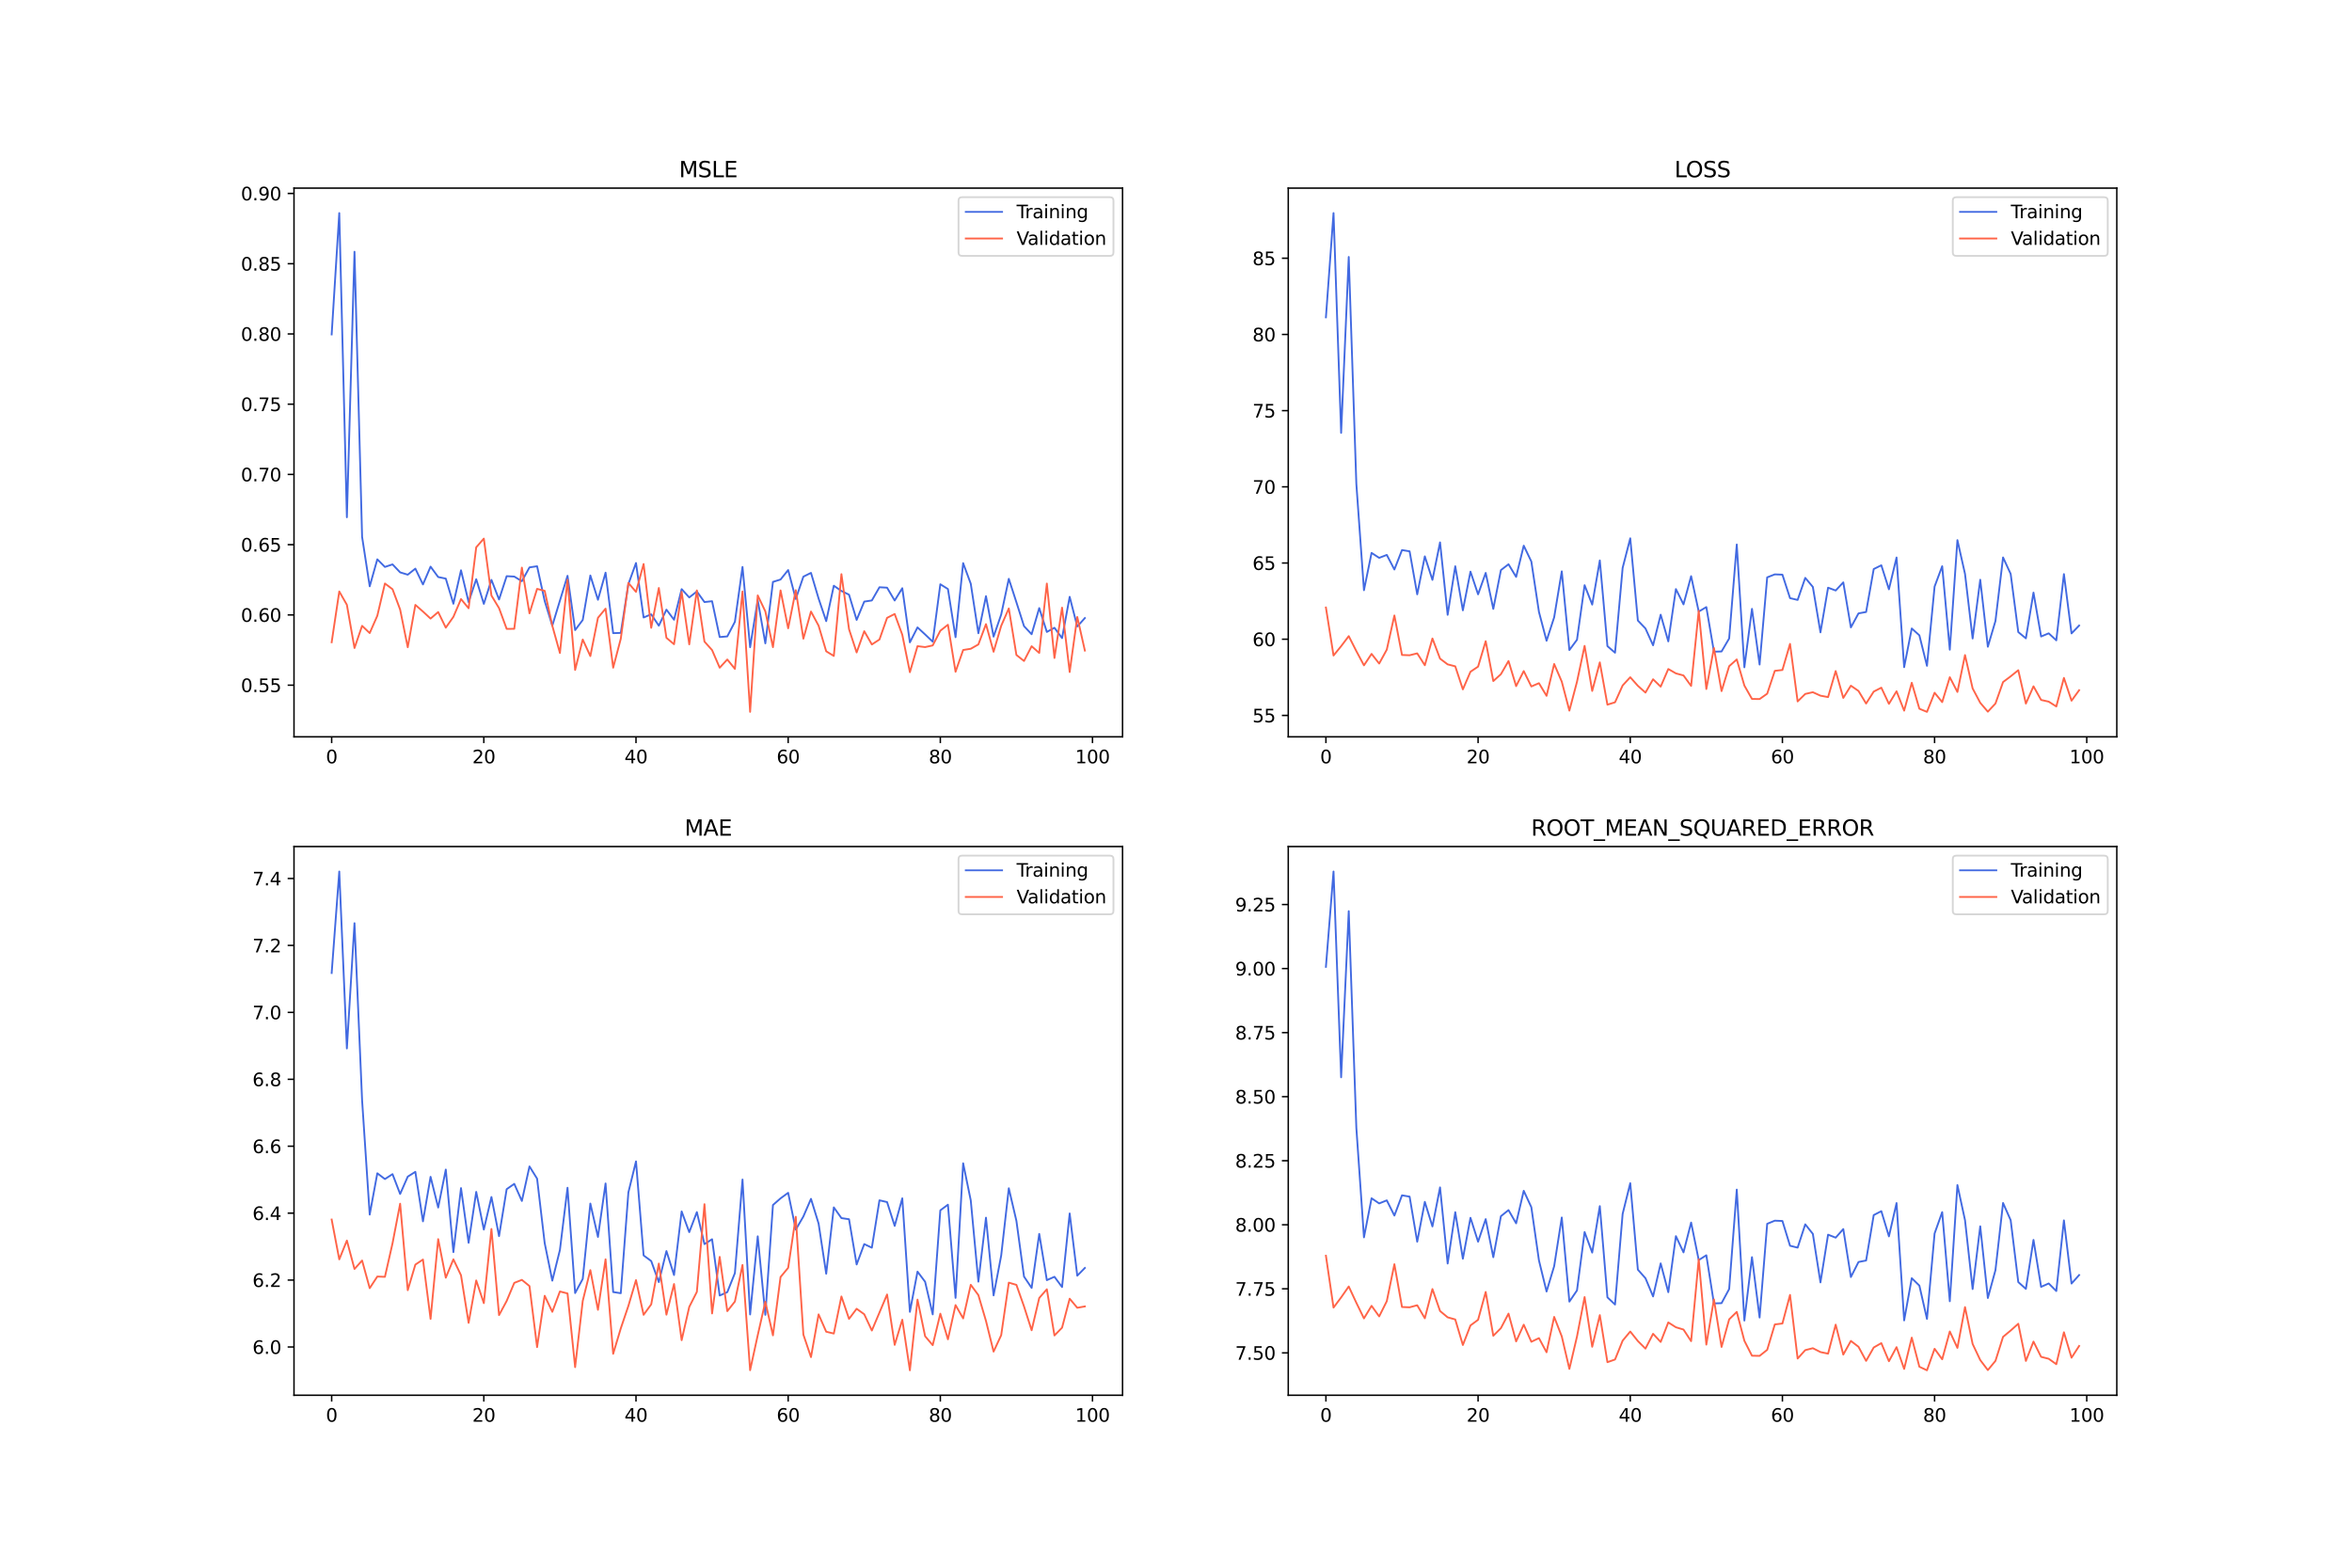<?xml version="1.0" encoding="utf-8" standalone="no"?>
<!DOCTYPE svg PUBLIC "-//W3C//DTD SVG 1.1//EN"
  "http://www.w3.org/Graphics/SVG/1.1/DTD/svg11.dtd">
<svg xmlns:xlink="http://www.w3.org/1999/xlink" width="1296pt" height="864pt" viewBox="0 0 1296 864" xmlns="http://www.w3.org/2000/svg" version="1.1">
 <defs>
  <style type="text/css">*{stroke-linejoin: round; stroke-linecap: butt}</style>
 </defs>
 <g id="figure_1">
  <g id="patch_1">
   <path d="M 0 864 
L 1296 864 
L 1296 0 
L 0 0 
z
" style="fill: #ffffff"/>
  </g>
  <g id="axes_1">
   <g id="patch_2">
    <path d="M 162 406.08 
L 618.545 406.08 
L 618.545 103.68 
L 162 103.68 
z
" style="fill: #ffffff"/>
   </g>
   <g id="matplotlib.axis_1">
    <g id="xtick_1">
     <g id="line2d_1">
      <defs>
       <path id="m144d465d21" d="M 0 0 
L 0 3.5 
" style="stroke: #000000; stroke-width: 0.8"/>
      </defs>
      <g>
       <use xlink:href="#m144d465d21" x="182.752" y="406.08" style="stroke: #000000; stroke-width: 0.8"/>
      </g>
     </g>
     <g id="text_1">
      <!-- 0 -->
      <g transform="translate(179.571 420.678) scale(0.1 -0.1)">
       <defs>
        <path id="DejaVuSans-30" d="M 2034 4250 
Q 1547 4250 1301 3770 
Q 1056 3291 1056 2328 
Q 1056 1369 1301 889 
Q 1547 409 2034 409 
Q 2525 409 2770 889 
Q 3016 1369 3016 2328 
Q 3016 3291 2770 3770 
Q 2525 4250 2034 4250 
z
M 2034 4750 
Q 2819 4750 3233 4129 
Q 3647 3509 3647 2328 
Q 3647 1150 3233 529 
Q 2819 -91 2034 -91 
Q 1250 -91 836 529 
Q 422 1150 422 2328 
Q 422 3509 836 4129 
Q 1250 4750 2034 4750 
z
" transform="scale(0.016)"/>
       </defs>
       <use xlink:href="#DejaVuSans-30"/>
      </g>
     </g>
    </g>
    <g id="xtick_2">
     <g id="line2d_2">
      <g>
       <use xlink:href="#m144d465d21" x="266.599" y="406.08" style="stroke: #000000; stroke-width: 0.8"/>
      </g>
     </g>
     <g id="text_2">
      <!-- 20 -->
      <g transform="translate(260.236 420.678) scale(0.1 -0.1)">
       <defs>
        <path id="DejaVuSans-32" d="M 1228 531 
L 3431 531 
L 3431 0 
L 469 0 
L 469 531 
Q 828 903 1448 1529 
Q 2069 2156 2228 2338 
Q 2531 2678 2651 2914 
Q 2772 3150 2772 3378 
Q 2772 3750 2511 3984 
Q 2250 4219 1831 4219 
Q 1534 4219 1204 4116 
Q 875 4013 500 3803 
L 500 4441 
Q 881 4594 1212 4672 
Q 1544 4750 1819 4750 
Q 2544 4750 2975 4387 
Q 3406 4025 3406 3419 
Q 3406 3131 3298 2873 
Q 3191 2616 2906 2266 
Q 2828 2175 2409 1742 
Q 1991 1309 1228 531 
z
" transform="scale(0.016)"/>
       </defs>
       <use xlink:href="#DejaVuSans-32"/>
       <use xlink:href="#DejaVuSans-30" x="63.623"/>
      </g>
     </g>
    </g>
    <g id="xtick_3">
     <g id="line2d_3">
      <g>
       <use xlink:href="#m144d465d21" x="350.446" y="406.08" style="stroke: #000000; stroke-width: 0.8"/>
      </g>
     </g>
     <g id="text_3">
      <!-- 40 -->
      <g transform="translate(344.083 420.678) scale(0.1 -0.1)">
       <defs>
        <path id="DejaVuSans-34" d="M 2419 4116 
L 825 1625 
L 2419 1625 
L 2419 4116 
z
M 2253 4666 
L 3047 4666 
L 3047 1625 
L 3713 1625 
L 3713 1100 
L 3047 1100 
L 3047 0 
L 2419 0 
L 2419 1100 
L 313 1100 
L 313 1709 
L 2253 4666 
z
" transform="scale(0.016)"/>
       </defs>
       <use xlink:href="#DejaVuSans-34"/>
       <use xlink:href="#DejaVuSans-30" x="63.623"/>
      </g>
     </g>
    </g>
    <g id="xtick_4">
     <g id="line2d_4">
      <g>
       <use xlink:href="#m144d465d21" x="434.292" y="406.08" style="stroke: #000000; stroke-width: 0.8"/>
      </g>
     </g>
     <g id="text_4">
      <!-- 60 -->
      <g transform="translate(427.93 420.678) scale(0.1 -0.1)">
       <defs>
        <path id="DejaVuSans-36" d="M 2113 2584 
Q 1688 2584 1439 2293 
Q 1191 2003 1191 1497 
Q 1191 994 1439 701 
Q 1688 409 2113 409 
Q 2538 409 2786 701 
Q 3034 994 3034 1497 
Q 3034 2003 2786 2293 
Q 2538 2584 2113 2584 
z
M 3366 4563 
L 3366 3988 
Q 3128 4100 2886 4159 
Q 2644 4219 2406 4219 
Q 1781 4219 1451 3797 
Q 1122 3375 1075 2522 
Q 1259 2794 1537 2939 
Q 1816 3084 2150 3084 
Q 2853 3084 3261 2657 
Q 3669 2231 3669 1497 
Q 3669 778 3244 343 
Q 2819 -91 2113 -91 
Q 1303 -91 875 529 
Q 447 1150 447 2328 
Q 447 3434 972 4092 
Q 1497 4750 2381 4750 
Q 2619 4750 2861 4703 
Q 3103 4656 3366 4563 
z
" transform="scale(0.016)"/>
       </defs>
       <use xlink:href="#DejaVuSans-36"/>
       <use xlink:href="#DejaVuSans-30" x="63.623"/>
      </g>
     </g>
    </g>
    <g id="xtick_5">
     <g id="line2d_5">
      <g>
       <use xlink:href="#m144d465d21" x="518.139" y="406.08" style="stroke: #000000; stroke-width: 0.8"/>
      </g>
     </g>
     <g id="text_5">
      <!-- 80 -->
      <g transform="translate(511.776 420.678) scale(0.1 -0.1)">
       <defs>
        <path id="DejaVuSans-38" d="M 2034 2216 
Q 1584 2216 1326 1975 
Q 1069 1734 1069 1313 
Q 1069 891 1326 650 
Q 1584 409 2034 409 
Q 2484 409 2743 651 
Q 3003 894 3003 1313 
Q 3003 1734 2745 1975 
Q 2488 2216 2034 2216 
z
M 1403 2484 
Q 997 2584 770 2862 
Q 544 3141 544 3541 
Q 544 4100 942 4425 
Q 1341 4750 2034 4750 
Q 2731 4750 3128 4425 
Q 3525 4100 3525 3541 
Q 3525 3141 3298 2862 
Q 3072 2584 2669 2484 
Q 3125 2378 3379 2068 
Q 3634 1759 3634 1313 
Q 3634 634 3220 271 
Q 2806 -91 2034 -91 
Q 1263 -91 848 271 
Q 434 634 434 1313 
Q 434 1759 690 2068 
Q 947 2378 1403 2484 
z
M 1172 3481 
Q 1172 3119 1398 2916 
Q 1625 2713 2034 2713 
Q 2441 2713 2670 2916 
Q 2900 3119 2900 3481 
Q 2900 3844 2670 4047 
Q 2441 4250 2034 4250 
Q 1625 4250 1398 4047 
Q 1172 3844 1172 3481 
z
" transform="scale(0.016)"/>
       </defs>
       <use xlink:href="#DejaVuSans-38"/>
       <use xlink:href="#DejaVuSans-30" x="63.623"/>
      </g>
     </g>
    </g>
    <g id="xtick_6">
     <g id="line2d_6">
      <g>
       <use xlink:href="#m144d465d21" x="601.986" y="406.08" style="stroke: #000000; stroke-width: 0.8"/>
      </g>
     </g>
     <g id="text_6">
      <!-- 100 -->
      <g transform="translate(592.442 420.678) scale(0.1 -0.1)">
       <defs>
        <path id="DejaVuSans-31" d="M 794 531 
L 1825 531 
L 1825 4091 
L 703 3866 
L 703 4441 
L 1819 4666 
L 2450 4666 
L 2450 531 
L 3481 531 
L 3481 0 
L 794 0 
L 794 531 
z
" transform="scale(0.016)"/>
       </defs>
       <use xlink:href="#DejaVuSans-31"/>
       <use xlink:href="#DejaVuSans-30" x="63.623"/>
       <use xlink:href="#DejaVuSans-30" x="127.246"/>
      </g>
     </g>
    </g>
   </g>
   <g id="matplotlib.axis_2">
    <g id="ytick_1">
     <g id="line2d_7">
      <defs>
       <path id="me41f87f52a" d="M 0 0 
L -3.5 0 
" style="stroke: #000000; stroke-width: 0.8"/>
      </defs>
      <g>
       <use xlink:href="#me41f87f52a" x="162" y="377.615" style="stroke: #000000; stroke-width: 0.8"/>
      </g>
     </g>
     <g id="text_7">
      <!-- 0.55 -->
      <g transform="translate(132.734 381.414) scale(0.1 -0.1)">
       <defs>
        <path id="DejaVuSans-2e" d="M 684 794 
L 1344 794 
L 1344 0 
L 684 0 
L 684 794 
z
" transform="scale(0.016)"/>
        <path id="DejaVuSans-35" d="M 691 4666 
L 3169 4666 
L 3169 4134 
L 1269 4134 
L 1269 2991 
Q 1406 3038 1543 3061 
Q 1681 3084 1819 3084 
Q 2600 3084 3056 2656 
Q 3513 2228 3513 1497 
Q 3513 744 3044 326 
Q 2575 -91 1722 -91 
Q 1428 -91 1123 -41 
Q 819 9 494 109 
L 494 744 
Q 775 591 1075 516 
Q 1375 441 1709 441 
Q 2250 441 2565 725 
Q 2881 1009 2881 1497 
Q 2881 1984 2565 2268 
Q 2250 2553 1709 2553 
Q 1456 2553 1204 2497 
Q 953 2441 691 2322 
L 691 4666 
z
" transform="scale(0.016)"/>
       </defs>
       <use xlink:href="#DejaVuSans-30"/>
       <use xlink:href="#DejaVuSans-2e" x="63.623"/>
       <use xlink:href="#DejaVuSans-35" x="95.41"/>
       <use xlink:href="#DejaVuSans-35" x="159.033"/>
      </g>
     </g>
    </g>
    <g id="ytick_2">
     <g id="line2d_8">
      <g>
       <use xlink:href="#me41f87f52a" x="162" y="338.901" style="stroke: #000000; stroke-width: 0.8"/>
      </g>
     </g>
     <g id="text_8">
      <!-- 0.60 -->
      <g transform="translate(132.734 342.7) scale(0.1 -0.1)">
       <use xlink:href="#DejaVuSans-30"/>
       <use xlink:href="#DejaVuSans-2e" x="63.623"/>
       <use xlink:href="#DejaVuSans-36" x="95.41"/>
       <use xlink:href="#DejaVuSans-30" x="159.033"/>
      </g>
     </g>
    </g>
    <g id="ytick_3">
     <g id="line2d_9">
      <g>
       <use xlink:href="#me41f87f52a" x="162" y="300.187" style="stroke: #000000; stroke-width: 0.8"/>
      </g>
     </g>
     <g id="text_9">
      <!-- 0.65 -->
      <g transform="translate(132.734 303.987) scale(0.1 -0.1)">
       <use xlink:href="#DejaVuSans-30"/>
       <use xlink:href="#DejaVuSans-2e" x="63.623"/>
       <use xlink:href="#DejaVuSans-36" x="95.41"/>
       <use xlink:href="#DejaVuSans-35" x="159.033"/>
      </g>
     </g>
    </g>
    <g id="ytick_4">
     <g id="line2d_10">
      <g>
       <use xlink:href="#me41f87f52a" x="162" y="261.474" style="stroke: #000000; stroke-width: 0.8"/>
      </g>
     </g>
     <g id="text_10">
      <!-- 0.70 -->
      <g transform="translate(132.734 265.273) scale(0.1 -0.1)">
       <defs>
        <path id="DejaVuSans-37" d="M 525 4666 
L 3525 4666 
L 3525 4397 
L 1831 0 
L 1172 0 
L 2766 4134 
L 525 4134 
L 525 4666 
z
" transform="scale(0.016)"/>
       </defs>
       <use xlink:href="#DejaVuSans-30"/>
       <use xlink:href="#DejaVuSans-2e" x="63.623"/>
       <use xlink:href="#DejaVuSans-37" x="95.41"/>
       <use xlink:href="#DejaVuSans-30" x="159.033"/>
      </g>
     </g>
    </g>
    <g id="ytick_5">
     <g id="line2d_11">
      <g>
       <use xlink:href="#me41f87f52a" x="162" y="222.76" style="stroke: #000000; stroke-width: 0.8"/>
      </g>
     </g>
     <g id="text_11">
      <!-- 0.75 -->
      <g transform="translate(132.734 226.559) scale(0.1 -0.1)">
       <use xlink:href="#DejaVuSans-30"/>
       <use xlink:href="#DejaVuSans-2e" x="63.623"/>
       <use xlink:href="#DejaVuSans-37" x="95.41"/>
       <use xlink:href="#DejaVuSans-35" x="159.033"/>
      </g>
     </g>
    </g>
    <g id="ytick_6">
     <g id="line2d_12">
      <g>
       <use xlink:href="#me41f87f52a" x="162" y="184.046" style="stroke: #000000; stroke-width: 0.8"/>
      </g>
     </g>
     <g id="text_12">
      <!-- 0.80 -->
      <g transform="translate(132.734 187.846) scale(0.1 -0.1)">
       <use xlink:href="#DejaVuSans-30"/>
       <use xlink:href="#DejaVuSans-2e" x="63.623"/>
       <use xlink:href="#DejaVuSans-38" x="95.41"/>
       <use xlink:href="#DejaVuSans-30" x="159.033"/>
      </g>
     </g>
    </g>
    <g id="ytick_7">
     <g id="line2d_13">
      <g>
       <use xlink:href="#me41f87f52a" x="162" y="145.333" style="stroke: #000000; stroke-width: 0.8"/>
      </g>
     </g>
     <g id="text_13">
      <!-- 0.85 -->
      <g transform="translate(132.734 149.132) scale(0.1 -0.1)">
       <use xlink:href="#DejaVuSans-30"/>
       <use xlink:href="#DejaVuSans-2e" x="63.623"/>
       <use xlink:href="#DejaVuSans-38" x="95.41"/>
       <use xlink:href="#DejaVuSans-35" x="159.033"/>
      </g>
     </g>
    </g>
    <g id="ytick_8">
     <g id="line2d_14">
      <g>
       <use xlink:href="#me41f87f52a" x="162" y="106.619" style="stroke: #000000; stroke-width: 0.8"/>
      </g>
     </g>
     <g id="text_14">
      <!-- 0.90 -->
      <g transform="translate(132.734 110.418) scale(0.1 -0.1)">
       <defs>
        <path id="DejaVuSans-39" d="M 703 97 
L 703 672 
Q 941 559 1184 500 
Q 1428 441 1663 441 
Q 2288 441 2617 861 
Q 2947 1281 2994 2138 
Q 2813 1869 2534 1725 
Q 2256 1581 1919 1581 
Q 1219 1581 811 2004 
Q 403 2428 403 3163 
Q 403 3881 828 4315 
Q 1253 4750 1959 4750 
Q 2769 4750 3195 4129 
Q 3622 3509 3622 2328 
Q 3622 1225 3098 567 
Q 2575 -91 1691 -91 
Q 1453 -91 1209 -44 
Q 966 3 703 97 
z
M 1959 2075 
Q 2384 2075 2632 2365 
Q 2881 2656 2881 3163 
Q 2881 3666 2632 3958 
Q 2384 4250 1959 4250 
Q 1534 4250 1286 3958 
Q 1038 3666 1038 3163 
Q 1038 2656 1286 2365 
Q 1534 2075 1959 2075 
z
" transform="scale(0.016)"/>
       </defs>
       <use xlink:href="#DejaVuSans-30"/>
       <use xlink:href="#DejaVuSans-2e" x="63.623"/>
       <use xlink:href="#DejaVuSans-39" x="95.41"/>
       <use xlink:href="#DejaVuSans-30" x="159.033"/>
      </g>
     </g>
    </g>
   </g>
   <g id="line2d_15">
    <path d="M 182.752 184.319 
L 186.944 117.425 
L 191.137 285.083 
L 195.329 138.743 
L 199.521 295.877 
L 203.714 323.139 
L 207.906 308.256 
L 212.098 312.461 
L 216.291 311.048 
L 220.483 315.444 
L 224.675 316.73 
L 228.868 313.396 
L 233.06 322.106 
L 237.252 312.293 
L 241.445 318.021 
L 245.637 318.886 
L 249.829 332.749 
L 254.022 314.297 
L 258.214 331.841 
L 262.406 319.218 
L 266.599 332.817 
L 270.791 319.584 
L 274.983 330.394 
L 279.176 317.548 
L 283.368 317.766 
L 287.56 320.312 
L 291.753 312.701 
L 295.945 312.07 
L 300.137 331.237 
L 304.33 344.812 
L 308.522 331.033 
L 312.714 317.33 
L 316.907 347.272 
L 321.099 341.678 
L 325.292 317.163 
L 329.484 330.559 
L 333.676 315.603 
L 337.869 348.948 
L 342.061 348.811 
L 346.253 321.923 
L 350.446 310.289 
L 354.638 340.323 
L 358.83 338.566 
L 363.023 344.84 
L 367.215 336 
L 371.407 341.562 
L 375.6 324.678 
L 379.792 329.274 
L 383.984 325.98 
L 388.177 331.816 
L 392.369 331.34 
L 396.561 351.101 
L 400.754 350.748 
L 404.946 342.684 
L 409.138 312.452 
L 413.331 356.714 
L 417.523 330.654 
L 421.715 354.58 
L 425.908 320.701 
L 430.1 319.388 
L 434.292 314.165 
L 438.485 330.107 
L 442.677 317.81 
L 446.869 315.729 
L 451.062 329.873 
L 455.254 342.335 
L 459.446 322.809 
L 463.639 325.701 
L 467.831 327.745 
L 472.023 341.655 
L 476.216 331.559 
L 480.408 330.933 
L 484.6 323.647 
L 488.793 323.886 
L 492.985 330.963 
L 497.177 324.17 
L 501.37 354.031 
L 505.562 345.779 
L 509.754 349.662 
L 513.947 353.651 
L 518.139 322.003 
L 522.331 324.626 
L 526.524 351.177 
L 530.716 310.358 
L 534.908 321.706 
L 539.101 349.008 
L 543.293 328.574 
L 547.485 350.865 
L 551.678 338.693 
L 555.87 319.006 
L 560.062 331.93 
L 564.255 345.091 
L 568.447 349.548 
L 572.639 335.123 
L 576.832 348.283 
L 581.024 345.982 
L 585.216 351.693 
L 589.409 328.927 
L 593.601 345.284 
L 597.793 340.621 
" clip-path="url(#pf730d09fc1)" style="fill: none; stroke: #4169e1; stroke-linecap: square"/>
   </g>
   <g id="line2d_16">
    <path d="M 182.752 353.977 
L 186.944 325.98 
L 191.137 333.333 
L 195.329 357.152 
L 199.521 344.914 
L 203.714 348.898 
L 207.906 339.356 
L 212.098 321.584 
L 216.291 324.74 
L 220.483 335.933 
L 224.675 356.727 
L 228.868 333.375 
L 233.06 337.04 
L 237.252 340.921 
L 241.445 337.319 
L 245.637 345.928 
L 249.829 339.973 
L 254.022 330.161 
L 258.214 335.235 
L 262.406 301.626 
L 266.599 296.837 
L 270.791 328.225 
L 274.983 335.153 
L 279.176 346.592 
L 283.368 346.553 
L 287.56 312.832 
L 291.753 338.044 
L 295.945 324.547 
L 300.137 325.628 
L 304.33 344.881 
L 308.522 359.876 
L 312.714 319.506 
L 316.907 369.218 
L 321.099 352.454 
L 325.292 361.59 
L 329.484 340.502 
L 333.676 335.438 
L 337.869 367.99 
L 342.061 352.037 
L 346.253 321.286 
L 350.446 326.204 
L 354.638 310.835 
L 358.83 346.023 
L 363.023 324.048 
L 367.215 351.519 
L 371.407 355.058 
L 375.6 326.159 
L 379.792 355.132 
L 383.984 325.386 
L 388.177 353.606 
L 392.369 358.286 
L 396.561 367.993 
L 400.754 363.465 
L 404.946 368.631 
L 409.138 325.995 
L 413.331 392.335 
L 417.523 328.148 
L 421.715 336.941 
L 425.908 356.681 
L 430.1 325.392 
L 434.292 346.276 
L 438.485 325.246 
L 442.677 351.998 
L 446.869 337.043 
L 451.062 344.833 
L 455.254 358.948 
L 459.446 361.514 
L 463.639 316.427 
L 467.831 346.767 
L 472.023 359.584 
L 476.216 347.864 
L 480.408 355.184 
L 484.6 352.459 
L 488.793 340.533 
L 492.985 338.38 
L 497.177 349.834 
L 501.37 370.466 
L 505.562 356.118 
L 509.754 356.636 
L 513.947 355.715 
L 518.139 347.618 
L 522.331 344.318 
L 526.524 370.231 
L 530.716 358.233 
L 534.908 357.559 
L 539.101 355.176 
L 543.293 343.976 
L 547.485 359.206 
L 551.678 344.916 
L 555.87 335.328 
L 560.062 360.967 
L 564.255 364.292 
L 568.447 356.159 
L 572.639 359.857 
L 576.832 321.604 
L 581.024 362.647 
L 585.216 334.898 
L 589.409 370.379 
L 593.601 340.04 
L 597.793 358.57 
" clip-path="url(#pf730d09fc1)" style="fill: none; stroke: #ff6347; stroke-linecap: square"/>
   </g>
   <g id="patch_3">
    <path d="M 162 406.08 
L 162 103.68 
" style="fill: none; stroke: #000000; stroke-width: 0.8; stroke-linejoin: miter; stroke-linecap: square"/>
   </g>
   <g id="patch_4">
    <path d="M 618.545 406.08 
L 618.545 103.68 
" style="fill: none; stroke: #000000; stroke-width: 0.8; stroke-linejoin: miter; stroke-linecap: square"/>
   </g>
   <g id="patch_5">
    <path d="M 162 406.08 
L 618.545 406.08 
" style="fill: none; stroke: #000000; stroke-width: 0.8; stroke-linejoin: miter; stroke-linecap: square"/>
   </g>
   <g id="patch_6">
    <path d="M 162 103.68 
L 618.545 103.68 
" style="fill: none; stroke: #000000; stroke-width: 0.8; stroke-linejoin: miter; stroke-linecap: square"/>
   </g>
   <g id="text_15">
    <!-- MSLE -->
    <g transform="translate(374.152 97.68) scale(0.12 -0.12)">
     <defs>
      <path id="DejaVuSans-4d" d="M 628 4666 
L 1569 4666 
L 2759 1491 
L 3956 4666 
L 4897 4666 
L 4897 0 
L 4281 0 
L 4281 4097 
L 3078 897 
L 2444 897 
L 1241 4097 
L 1241 0 
L 628 0 
L 628 4666 
z
" transform="scale(0.016)"/>
      <path id="DejaVuSans-53" d="M 3425 4513 
L 3425 3897 
Q 3066 4069 2747 4153 
Q 2428 4238 2131 4238 
Q 1616 4238 1336 4038 
Q 1056 3838 1056 3469 
Q 1056 3159 1242 3001 
Q 1428 2844 1947 2747 
L 2328 2669 
Q 3034 2534 3370 2195 
Q 3706 1856 3706 1288 
Q 3706 609 3251 259 
Q 2797 -91 1919 -91 
Q 1588 -91 1214 -16 
Q 841 59 441 206 
L 441 856 
Q 825 641 1194 531 
Q 1563 422 1919 422 
Q 2459 422 2753 634 
Q 3047 847 3047 1241 
Q 3047 1584 2836 1778 
Q 2625 1972 2144 2069 
L 1759 2144 
Q 1053 2284 737 2584 
Q 422 2884 422 3419 
Q 422 4038 858 4394 
Q 1294 4750 2059 4750 
Q 2388 4750 2728 4690 
Q 3069 4631 3425 4513 
z
" transform="scale(0.016)"/>
      <path id="DejaVuSans-4c" d="M 628 4666 
L 1259 4666 
L 1259 531 
L 3531 531 
L 3531 0 
L 628 0 
L 628 4666 
z
" transform="scale(0.016)"/>
      <path id="DejaVuSans-45" d="M 628 4666 
L 3578 4666 
L 3578 4134 
L 1259 4134 
L 1259 2753 
L 3481 2753 
L 3481 2222 
L 1259 2222 
L 1259 531 
L 3634 531 
L 3634 0 
L 628 0 
L 628 4666 
z
" transform="scale(0.016)"/>
     </defs>
     <use xlink:href="#DejaVuSans-4d"/>
     <use xlink:href="#DejaVuSans-53" x="86.279"/>
     <use xlink:href="#DejaVuSans-4c" x="149.756"/>
     <use xlink:href="#DejaVuSans-45" x="205.469"/>
    </g>
   </g>
   <g id="legend_1">
    <g id="patch_7">
     <path d="M 530.164 141.036 
L 611.545 141.036 
Q 613.545 141.036 613.545 139.036 
L 613.545 110.68 
Q 613.545 108.68 611.545 108.68 
L 530.164 108.68 
Q 528.164 108.68 528.164 110.68 
L 528.164 139.036 
Q 528.164 141.036 530.164 141.036 
z
" style="fill: #ffffff; opacity: 0.8; stroke: #cccccc; stroke-linejoin: miter"/>
    </g>
    <g id="line2d_17">
     <path d="M 532.164 116.778 
L 542.164 116.778 
L 552.164 116.778 
" style="fill: none; stroke: #4169e1; stroke-linecap: square"/>
    </g>
    <g id="text_16">
     <!-- Training -->
     <g transform="translate(560.164 120.278) scale(0.1 -0.1)">
      <defs>
       <path id="DejaVuSans-54" d="M -19 4666 
L 3928 4666 
L 3928 4134 
L 2272 4134 
L 2272 0 
L 1638 0 
L 1638 4134 
L -19 4134 
L -19 4666 
z
" transform="scale(0.016)"/>
       <path id="DejaVuSans-72" d="M 2631 2963 
Q 2534 3019 2420 3045 
Q 2306 3072 2169 3072 
Q 1681 3072 1420 2755 
Q 1159 2438 1159 1844 
L 1159 0 
L 581 0 
L 581 3500 
L 1159 3500 
L 1159 2956 
Q 1341 3275 1631 3429 
Q 1922 3584 2338 3584 
Q 2397 3584 2469 3576 
Q 2541 3569 2628 3553 
L 2631 2963 
z
" transform="scale(0.016)"/>
       <path id="DejaVuSans-61" d="M 2194 1759 
Q 1497 1759 1228 1600 
Q 959 1441 959 1056 
Q 959 750 1161 570 
Q 1363 391 1709 391 
Q 2188 391 2477 730 
Q 2766 1069 2766 1631 
L 2766 1759 
L 2194 1759 
z
M 3341 1997 
L 3341 0 
L 2766 0 
L 2766 531 
Q 2569 213 2275 61 
Q 1981 -91 1556 -91 
Q 1019 -91 701 211 
Q 384 513 384 1019 
Q 384 1609 779 1909 
Q 1175 2209 1959 2209 
L 2766 2209 
L 2766 2266 
Q 2766 2663 2505 2880 
Q 2244 3097 1772 3097 
Q 1472 3097 1187 3025 
Q 903 2953 641 2809 
L 641 3341 
Q 956 3463 1253 3523 
Q 1550 3584 1831 3584 
Q 2591 3584 2966 3190 
Q 3341 2797 3341 1997 
z
" transform="scale(0.016)"/>
       <path id="DejaVuSans-69" d="M 603 3500 
L 1178 3500 
L 1178 0 
L 603 0 
L 603 3500 
z
M 603 4863 
L 1178 4863 
L 1178 4134 
L 603 4134 
L 603 4863 
z
" transform="scale(0.016)"/>
       <path id="DejaVuSans-6e" d="M 3513 2113 
L 3513 0 
L 2938 0 
L 2938 2094 
Q 2938 2591 2744 2837 
Q 2550 3084 2163 3084 
Q 1697 3084 1428 2787 
Q 1159 2491 1159 1978 
L 1159 0 
L 581 0 
L 581 3500 
L 1159 3500 
L 1159 2956 
Q 1366 3272 1645 3428 
Q 1925 3584 2291 3584 
Q 2894 3584 3203 3211 
Q 3513 2838 3513 2113 
z
" transform="scale(0.016)"/>
       <path id="DejaVuSans-67" d="M 2906 1791 
Q 2906 2416 2648 2759 
Q 2391 3103 1925 3103 
Q 1463 3103 1205 2759 
Q 947 2416 947 1791 
Q 947 1169 1205 825 
Q 1463 481 1925 481 
Q 2391 481 2648 825 
Q 2906 1169 2906 1791 
z
M 3481 434 
Q 3481 -459 3084 -895 
Q 2688 -1331 1869 -1331 
Q 1566 -1331 1297 -1286 
Q 1028 -1241 775 -1147 
L 775 -588 
Q 1028 -725 1275 -790 
Q 1522 -856 1778 -856 
Q 2344 -856 2625 -561 
Q 2906 -266 2906 331 
L 2906 616 
Q 2728 306 2450 153 
Q 2172 0 1784 0 
Q 1141 0 747 490 
Q 353 981 353 1791 
Q 353 2603 747 3093 
Q 1141 3584 1784 3584 
Q 2172 3584 2450 3431 
Q 2728 3278 2906 2969 
L 2906 3500 
L 3481 3500 
L 3481 434 
z
" transform="scale(0.016)"/>
      </defs>
      <use xlink:href="#DejaVuSans-54"/>
      <use xlink:href="#DejaVuSans-72" x="46.334"/>
      <use xlink:href="#DejaVuSans-61" x="87.447"/>
      <use xlink:href="#DejaVuSans-69" x="148.727"/>
      <use xlink:href="#DejaVuSans-6e" x="176.51"/>
      <use xlink:href="#DejaVuSans-69" x="239.889"/>
      <use xlink:href="#DejaVuSans-6e" x="267.672"/>
      <use xlink:href="#DejaVuSans-67" x="331.051"/>
     </g>
    </g>
    <g id="line2d_18">
     <path d="M 532.164 131.457 
L 542.164 131.457 
L 552.164 131.457 
" style="fill: none; stroke: #ff6347; stroke-linecap: square"/>
    </g>
    <g id="text_17">
     <!-- Validation -->
     <g transform="translate(560.164 134.957) scale(0.1 -0.1)">
      <defs>
       <path id="DejaVuSans-56" d="M 1831 0 
L 50 4666 
L 709 4666 
L 2188 738 
L 3669 4666 
L 4325 4666 
L 2547 0 
L 1831 0 
z
" transform="scale(0.016)"/>
       <path id="DejaVuSans-6c" d="M 603 4863 
L 1178 4863 
L 1178 0 
L 603 0 
L 603 4863 
z
" transform="scale(0.016)"/>
       <path id="DejaVuSans-64" d="M 2906 2969 
L 2906 4863 
L 3481 4863 
L 3481 0 
L 2906 0 
L 2906 525 
Q 2725 213 2448 61 
Q 2172 -91 1784 -91 
Q 1150 -91 751 415 
Q 353 922 353 1747 
Q 353 2572 751 3078 
Q 1150 3584 1784 3584 
Q 2172 3584 2448 3432 
Q 2725 3281 2906 2969 
z
M 947 1747 
Q 947 1113 1208 752 
Q 1469 391 1925 391 
Q 2381 391 2643 752 
Q 2906 1113 2906 1747 
Q 2906 2381 2643 2742 
Q 2381 3103 1925 3103 
Q 1469 3103 1208 2742 
Q 947 2381 947 1747 
z
" transform="scale(0.016)"/>
       <path id="DejaVuSans-74" d="M 1172 4494 
L 1172 3500 
L 2356 3500 
L 2356 3053 
L 1172 3053 
L 1172 1153 
Q 1172 725 1289 603 
Q 1406 481 1766 481 
L 2356 481 
L 2356 0 
L 1766 0 
Q 1100 0 847 248 
Q 594 497 594 1153 
L 594 3053 
L 172 3053 
L 172 3500 
L 594 3500 
L 594 4494 
L 1172 4494 
z
" transform="scale(0.016)"/>
       <path id="DejaVuSans-6f" d="M 1959 3097 
Q 1497 3097 1228 2736 
Q 959 2375 959 1747 
Q 959 1119 1226 758 
Q 1494 397 1959 397 
Q 2419 397 2687 759 
Q 2956 1122 2956 1747 
Q 2956 2369 2687 2733 
Q 2419 3097 1959 3097 
z
M 1959 3584 
Q 2709 3584 3137 3096 
Q 3566 2609 3566 1747 
Q 3566 888 3137 398 
Q 2709 -91 1959 -91 
Q 1206 -91 779 398 
Q 353 888 353 1747 
Q 353 2609 779 3096 
Q 1206 3584 1959 3584 
z
" transform="scale(0.016)"/>
      </defs>
      <use xlink:href="#DejaVuSans-56"/>
      <use xlink:href="#DejaVuSans-61" x="60.658"/>
      <use xlink:href="#DejaVuSans-6c" x="121.938"/>
      <use xlink:href="#DejaVuSans-69" x="149.721"/>
      <use xlink:href="#DejaVuSans-64" x="177.504"/>
      <use xlink:href="#DejaVuSans-61" x="240.98"/>
      <use xlink:href="#DejaVuSans-74" x="302.26"/>
      <use xlink:href="#DejaVuSans-69" x="341.469"/>
      <use xlink:href="#DejaVuSans-6f" x="369.252"/>
      <use xlink:href="#DejaVuSans-6e" x="430.434"/>
     </g>
    </g>
   </g>
  </g>
  <g id="axes_2">
   <g id="patch_8">
    <path d="M 709.855 406.08 
L 1166.4 406.08 
L 1166.4 103.68 
L 709.855 103.68 
z
" style="fill: #ffffff"/>
   </g>
   <g id="matplotlib.axis_3">
    <g id="xtick_7">
     <g id="line2d_19">
      <g>
       <use xlink:href="#m144d465d21" x="730.607" y="406.08" style="stroke: #000000; stroke-width: 0.8"/>
      </g>
     </g>
     <g id="text_18">
      <!-- 0 -->
      <g transform="translate(727.425 420.678) scale(0.1 -0.1)">
       <use xlink:href="#DejaVuSans-30"/>
      </g>
     </g>
    </g>
    <g id="xtick_8">
     <g id="line2d_20">
      <g>
       <use xlink:href="#m144d465d21" x="814.453" y="406.08" style="stroke: #000000; stroke-width: 0.8"/>
      </g>
     </g>
     <g id="text_19">
      <!-- 20 -->
      <g transform="translate(808.091 420.678) scale(0.1 -0.1)">
       <use xlink:href="#DejaVuSans-32"/>
       <use xlink:href="#DejaVuSans-30" x="63.623"/>
      </g>
     </g>
    </g>
    <g id="xtick_9">
     <g id="line2d_21">
      <g>
       <use xlink:href="#m144d465d21" x="898.3" y="406.08" style="stroke: #000000; stroke-width: 0.8"/>
      </g>
     </g>
     <g id="text_20">
      <!-- 40 -->
      <g transform="translate(891.938 420.678) scale(0.1 -0.1)">
       <use xlink:href="#DejaVuSans-34"/>
       <use xlink:href="#DejaVuSans-30" x="63.623"/>
      </g>
     </g>
    </g>
    <g id="xtick_10">
     <g id="line2d_22">
      <g>
       <use xlink:href="#m144d465d21" x="982.147" y="406.08" style="stroke: #000000; stroke-width: 0.8"/>
      </g>
     </g>
     <g id="text_21">
      <!-- 60 -->
      <g transform="translate(975.784 420.678) scale(0.1 -0.1)">
       <use xlink:href="#DejaVuSans-36"/>
       <use xlink:href="#DejaVuSans-30" x="63.623"/>
      </g>
     </g>
    </g>
    <g id="xtick_11">
     <g id="line2d_23">
      <g>
       <use xlink:href="#m144d465d21" x="1065.994" y="406.08" style="stroke: #000000; stroke-width: 0.8"/>
      </g>
     </g>
     <g id="text_22">
      <!-- 80 -->
      <g transform="translate(1059.631 420.678) scale(0.1 -0.1)">
       <use xlink:href="#DejaVuSans-38"/>
       <use xlink:href="#DejaVuSans-30" x="63.623"/>
      </g>
     </g>
    </g>
    <g id="xtick_12">
     <g id="line2d_24">
      <g>
       <use xlink:href="#m144d465d21" x="1149.84" y="406.08" style="stroke: #000000; stroke-width: 0.8"/>
      </g>
     </g>
     <g id="text_23">
      <!-- 100 -->
      <g transform="translate(1140.297 420.678) scale(0.1 -0.1)">
       <use xlink:href="#DejaVuSans-31"/>
       <use xlink:href="#DejaVuSans-30" x="63.623"/>
       <use xlink:href="#DejaVuSans-30" x="127.246"/>
      </g>
     </g>
    </g>
   </g>
   <g id="matplotlib.axis_4">
    <g id="ytick_9">
     <g id="line2d_25">
      <g>
       <use xlink:href="#me41f87f52a" x="709.855" y="394.295" style="stroke: #000000; stroke-width: 0.8"/>
      </g>
     </g>
     <g id="text_24">
      <!-- 55 -->
      <g transform="translate(690.13 398.094) scale(0.1 -0.1)">
       <use xlink:href="#DejaVuSans-35"/>
       <use xlink:href="#DejaVuSans-35" x="63.623"/>
      </g>
     </g>
    </g>
    <g id="ytick_10">
     <g id="line2d_26">
      <g>
       <use xlink:href="#me41f87f52a" x="709.855" y="352.3" style="stroke: #000000; stroke-width: 0.8"/>
      </g>
     </g>
     <g id="text_25">
      <!-- 60 -->
      <g transform="translate(690.13 356.099) scale(0.1 -0.1)">
       <use xlink:href="#DejaVuSans-36"/>
       <use xlink:href="#DejaVuSans-30" x="63.623"/>
      </g>
     </g>
    </g>
    <g id="ytick_11">
     <g id="line2d_27">
      <g>
       <use xlink:href="#me41f87f52a" x="709.855" y="310.304" style="stroke: #000000; stroke-width: 0.8"/>
      </g>
     </g>
     <g id="text_26">
      <!-- 65 -->
      <g transform="translate(690.13 314.103) scale(0.1 -0.1)">
       <use xlink:href="#DejaVuSans-36"/>
       <use xlink:href="#DejaVuSans-35" x="63.623"/>
      </g>
     </g>
    </g>
    <g id="ytick_12">
     <g id="line2d_28">
      <g>
       <use xlink:href="#me41f87f52a" x="709.855" y="268.308" style="stroke: #000000; stroke-width: 0.8"/>
      </g>
     </g>
     <g id="text_27">
      <!-- 70 -->
      <g transform="translate(690.13 272.108) scale(0.1 -0.1)">
       <use xlink:href="#DejaVuSans-37"/>
       <use xlink:href="#DejaVuSans-30" x="63.623"/>
      </g>
     </g>
    </g>
    <g id="ytick_13">
     <g id="line2d_29">
      <g>
       <use xlink:href="#me41f87f52a" x="709.855" y="226.313" style="stroke: #000000; stroke-width: 0.8"/>
      </g>
     </g>
     <g id="text_28">
      <!-- 75 -->
      <g transform="translate(690.13 230.112) scale(0.1 -0.1)">
       <use xlink:href="#DejaVuSans-37"/>
       <use xlink:href="#DejaVuSans-35" x="63.623"/>
      </g>
     </g>
    </g>
    <g id="ytick_14">
     <g id="line2d_30">
      <g>
       <use xlink:href="#me41f87f52a" x="709.855" y="184.317" style="stroke: #000000; stroke-width: 0.8"/>
      </g>
     </g>
     <g id="text_29">
      <!-- 80 -->
      <g transform="translate(690.13 188.116) scale(0.1 -0.1)">
       <use xlink:href="#DejaVuSans-38"/>
       <use xlink:href="#DejaVuSans-30" x="63.623"/>
      </g>
     </g>
    </g>
    <g id="ytick_15">
     <g id="line2d_31">
      <g>
       <use xlink:href="#me41f87f52a" x="709.855" y="142.322" style="stroke: #000000; stroke-width: 0.8"/>
      </g>
     </g>
     <g id="text_30">
      <!-- 85 -->
      <g transform="translate(690.13 146.121) scale(0.1 -0.1)">
       <use xlink:href="#DejaVuSans-38"/>
       <use xlink:href="#DejaVuSans-35" x="63.623"/>
      </g>
     </g>
    </g>
   </g>
   <g id="line2d_32">
    <path d="M 730.607 174.897 
L 734.799 117.425 
L 738.991 238.567 
L 743.184 141.611 
L 747.376 266.714 
L 751.568 325.29 
L 755.761 304.72 
L 759.953 307.452 
L 764.145 305.828 
L 768.338 313.879 
L 772.53 303.151 
L 776.722 303.848 
L 780.915 327.553 
L 785.107 306.63 
L 789.299 319.589 
L 793.492 298.924 
L 797.684 338.857 
L 801.876 312.083 
L 806.069 336.367 
L 810.261 315.044 
L 814.453 327.553 
L 818.646 315.742 
L 822.838 335.584 
L 827.03 314.204 
L 831.223 310.983 
L 835.415 317.947 
L 839.607 300.729 
L 843.8 309.462 
L 847.992 337.24 
L 852.184 353.138 
L 856.377 340.196 
L 860.569 314.885 
L 864.761 358.26 
L 868.954 352.595 
L 873.146 322.517 
L 877.338 333.207 
L 881.531 308.878 
L 885.723 356.105 
L 889.915 359.734 
L 894.108 312.981 
L 898.3 296.67 
L 902.492 341.987 
L 906.685 346.38 
L 910.877 355.646 
L 915.069 338.774 
L 919.262 353.491 
L 923.454 324.657 
L 927.646 333.092 
L 931.839 317.541 
L 936.031 337.073 
L 940.223 334.579 
L 944.416 359.167 
L 948.608 359.04 
L 952.8 351.882 
L 956.993 300.09 
L 961.185 367.779 
L 965.377 335.558 
L 969.57 366.27 
L 973.762 318.202 
L 977.954 316.556 
L 982.147 316.712 
L 986.339 329.649 
L 990.531 330.641 
L 994.724 318.477 
L 998.916 323.472 
L 1003.108 348.516 
L 1007.301 323.888 
L 1011.493 325.445 
L 1015.686 320.958 
L 1019.878 345.78 
L 1024.07 338.055 
L 1028.263 337.288 
L 1032.455 313.615 
L 1036.647 311.544 
L 1040.84 324.784 
L 1045.032 307.25 
L 1049.224 367.704 
L 1053.417 346.368 
L 1057.609 350.144 
L 1061.801 366.95 
L 1065.994 323.277 
L 1070.186 312.06 
L 1074.378 358.079 
L 1078.571 297.676 
L 1082.763 316.317 
L 1086.955 351.894 
L 1091.148 319.51 
L 1095.34 356.444 
L 1099.532 342.252 
L 1103.725 307.214 
L 1107.917 316.303 
L 1112.109 348.352 
L 1116.302 351.817 
L 1120.494 326.608 
L 1124.686 350.792 
L 1128.879 349.045 
L 1133.071 352.907 
L 1137.263 316.401 
L 1141.456 349.102 
L 1145.648 344.749 
" clip-path="url(#pc5e0edce1b)" style="fill: none; stroke: #4169e1; stroke-linecap: square"/>
   </g>
   <g id="line2d_33">
    <path d="M 730.607 334.813 
L 734.799 361.277 
L 738.991 356.135 
L 743.184 350.585 
L 747.376 358.859 
L 751.568 366.697 
L 755.761 360.377 
L 759.953 365.702 
L 764.145 358.044 
L 768.338 339.197 
L 772.53 360.977 
L 776.722 361.135 
L 780.915 360.088 
L 785.107 366.644 
L 789.299 351.887 
L 793.492 362.996 
L 797.684 366.16 
L 801.876 367.232 
L 806.069 379.931 
L 810.261 370.217 
L 814.453 367.398 
L 818.646 353.374 
L 822.838 375.359 
L 827.03 371.572 
L 831.223 364.291 
L 835.415 378.151 
L 839.607 369.837 
L 843.8 378.334 
L 847.992 376.521 
L 852.184 383.5 
L 856.377 365.946 
L 860.569 375.673 
L 864.761 391.655 
L 868.954 375.742 
L 873.146 355.959 
L 877.338 380.796 
L 881.531 365.049 
L 885.723 388.364 
L 889.915 387.057 
L 894.108 377.781 
L 898.3 373.247 
L 902.492 377.964 
L 906.685 381.706 
L 910.877 374.371 
L 915.069 378.423 
L 919.262 368.71 
L 923.454 371.123 
L 927.646 372.265 
L 931.839 378.023 
L 936.031 336.652 
L 940.223 379.732 
L 944.416 357.126 
L 948.608 380.891 
L 952.8 367.167 
L 956.993 363.438 
L 961.185 377.84 
L 965.377 385.199 
L 969.57 385.279 
L 973.762 382.313 
L 977.954 369.717 
L 982.147 369.25 
L 986.339 354.874 
L 990.531 386.584 
L 994.724 382.457 
L 998.916 381.504 
L 1003.108 383.406 
L 1007.301 384.188 
L 1011.493 369.826 
L 1015.686 384.648 
L 1019.878 377.904 
L 1024.07 380.805 
L 1028.263 387.743 
L 1032.455 381.155 
L 1036.647 379.003 
L 1040.84 387.909 
L 1045.032 380.977 
L 1049.224 391.66 
L 1053.417 376.279 
L 1057.609 390.606 
L 1061.801 392.335 
L 1065.994 381.788 
L 1070.186 386.955 
L 1074.378 373.222 
L 1078.571 381.362 
L 1082.763 361.03 
L 1086.955 379.392 
L 1091.148 387.326 
L 1095.34 392.231 
L 1099.532 387.742 
L 1103.725 375.901 
L 1107.917 372.75 
L 1112.109 369.37 
L 1116.302 387.764 
L 1120.494 378.24 
L 1124.686 385.758 
L 1128.879 386.701 
L 1133.071 389.363 
L 1137.263 373.614 
L 1141.456 386.182 
L 1145.648 380.397 
" clip-path="url(#pc5e0edce1b)" style="fill: none; stroke: #ff6347; stroke-linecap: square"/>
   </g>
   <g id="patch_9">
    <path d="M 709.855 406.08 
L 709.855 103.68 
" style="fill: none; stroke: #000000; stroke-width: 0.8; stroke-linejoin: miter; stroke-linecap: square"/>
   </g>
   <g id="patch_10">
    <path d="M 1166.4 406.08 
L 1166.4 103.68 
" style="fill: none; stroke: #000000; stroke-width: 0.8; stroke-linejoin: miter; stroke-linecap: square"/>
   </g>
   <g id="patch_11">
    <path d="M 709.855 406.08 
L 1166.4 406.08 
" style="fill: none; stroke: #000000; stroke-width: 0.8; stroke-linejoin: miter; stroke-linecap: square"/>
   </g>
   <g id="patch_12">
    <path d="M 709.855 103.68 
L 1166.4 103.68 
" style="fill: none; stroke: #000000; stroke-width: 0.8; stroke-linejoin: miter; stroke-linecap: square"/>
   </g>
   <g id="text_31">
    <!-- LOSS -->
    <g transform="translate(922.66 97.68) scale(0.12 -0.12)">
     <defs>
      <path id="DejaVuSans-4f" d="M 2522 4238 
Q 1834 4238 1429 3725 
Q 1025 3213 1025 2328 
Q 1025 1447 1429 934 
Q 1834 422 2522 422 
Q 3209 422 3611 934 
Q 4013 1447 4013 2328 
Q 4013 3213 3611 3725 
Q 3209 4238 2522 4238 
z
M 2522 4750 
Q 3503 4750 4090 4092 
Q 4678 3434 4678 2328 
Q 4678 1225 4090 567 
Q 3503 -91 2522 -91 
Q 1538 -91 948 565 
Q 359 1222 359 2328 
Q 359 3434 948 4092 
Q 1538 4750 2522 4750 
z
" transform="scale(0.016)"/>
     </defs>
     <use xlink:href="#DejaVuSans-4c"/>
     <use xlink:href="#DejaVuSans-4f" x="52.088"/>
     <use xlink:href="#DejaVuSans-53" x="130.799"/>
     <use xlink:href="#DejaVuSans-53" x="194.275"/>
    </g>
   </g>
   <g id="legend_2">
    <g id="patch_13">
     <path d="M 1078.019 141.036 
L 1159.4 141.036 
Q 1161.4 141.036 1161.4 139.036 
L 1161.4 110.68 
Q 1161.4 108.68 1159.4 108.68 
L 1078.019 108.68 
Q 1076.019 108.68 1076.019 110.68 
L 1076.019 139.036 
Q 1076.019 141.036 1078.019 141.036 
z
" style="fill: #ffffff; opacity: 0.8; stroke: #cccccc; stroke-linejoin: miter"/>
    </g>
    <g id="line2d_34">
     <path d="M 1080.019 116.778 
L 1090.019 116.778 
L 1100.019 116.778 
" style="fill: none; stroke: #4169e1; stroke-linecap: square"/>
    </g>
    <g id="text_32">
     <!-- Training -->
     <g transform="translate(1108.019 120.278) scale(0.1 -0.1)">
      <use xlink:href="#DejaVuSans-54"/>
      <use xlink:href="#DejaVuSans-72" x="46.334"/>
      <use xlink:href="#DejaVuSans-61" x="87.447"/>
      <use xlink:href="#DejaVuSans-69" x="148.727"/>
      <use xlink:href="#DejaVuSans-6e" x="176.51"/>
      <use xlink:href="#DejaVuSans-69" x="239.889"/>
      <use xlink:href="#DejaVuSans-6e" x="267.672"/>
      <use xlink:href="#DejaVuSans-67" x="331.051"/>
     </g>
    </g>
    <g id="line2d_35">
     <path d="M 1080.019 131.457 
L 1090.019 131.457 
L 1100.019 131.457 
" style="fill: none; stroke: #ff6347; stroke-linecap: square"/>
    </g>
    <g id="text_33">
     <!-- Validation -->
     <g transform="translate(1108.019 134.957) scale(0.1 -0.1)">
      <use xlink:href="#DejaVuSans-56"/>
      <use xlink:href="#DejaVuSans-61" x="60.658"/>
      <use xlink:href="#DejaVuSans-6c" x="121.938"/>
      <use xlink:href="#DejaVuSans-69" x="149.721"/>
      <use xlink:href="#DejaVuSans-64" x="177.504"/>
      <use xlink:href="#DejaVuSans-61" x="240.98"/>
      <use xlink:href="#DejaVuSans-74" x="302.26"/>
      <use xlink:href="#DejaVuSans-69" x="341.469"/>
      <use xlink:href="#DejaVuSans-6f" x="369.252"/>
      <use xlink:href="#DejaVuSans-6e" x="430.434"/>
     </g>
    </g>
   </g>
  </g>
  <g id="axes_3">
   <g id="patch_14">
    <path d="M 162 768.96 
L 618.545 768.96 
L 618.545 466.56 
L 162 466.56 
z
" style="fill: #ffffff"/>
   </g>
   <g id="matplotlib.axis_5">
    <g id="xtick_13">
     <g id="line2d_36">
      <g>
       <use xlink:href="#m144d465d21" x="182.752" y="768.96" style="stroke: #000000; stroke-width: 0.8"/>
      </g>
     </g>
     <g id="text_34">
      <!-- 0 -->
      <g transform="translate(179.571 783.558) scale(0.1 -0.1)">
       <use xlink:href="#DejaVuSans-30"/>
      </g>
     </g>
    </g>
    <g id="xtick_14">
     <g id="line2d_37">
      <g>
       <use xlink:href="#m144d465d21" x="266.599" y="768.96" style="stroke: #000000; stroke-width: 0.8"/>
      </g>
     </g>
     <g id="text_35">
      <!-- 20 -->
      <g transform="translate(260.236 783.558) scale(0.1 -0.1)">
       <use xlink:href="#DejaVuSans-32"/>
       <use xlink:href="#DejaVuSans-30" x="63.623"/>
      </g>
     </g>
    </g>
    <g id="xtick_15">
     <g id="line2d_38">
      <g>
       <use xlink:href="#m144d465d21" x="350.446" y="768.96" style="stroke: #000000; stroke-width: 0.8"/>
      </g>
     </g>
     <g id="text_36">
      <!-- 40 -->
      <g transform="translate(344.083 783.558) scale(0.1 -0.1)">
       <use xlink:href="#DejaVuSans-34"/>
       <use xlink:href="#DejaVuSans-30" x="63.623"/>
      </g>
     </g>
    </g>
    <g id="xtick_16">
     <g id="line2d_39">
      <g>
       <use xlink:href="#m144d465d21" x="434.292" y="768.96" style="stroke: #000000; stroke-width: 0.8"/>
      </g>
     </g>
     <g id="text_37">
      <!-- 60 -->
      <g transform="translate(427.93 783.558) scale(0.1 -0.1)">
       <use xlink:href="#DejaVuSans-36"/>
       <use xlink:href="#DejaVuSans-30" x="63.623"/>
      </g>
     </g>
    </g>
    <g id="xtick_17">
     <g id="line2d_40">
      <g>
       <use xlink:href="#m144d465d21" x="518.139" y="768.96" style="stroke: #000000; stroke-width: 0.8"/>
      </g>
     </g>
     <g id="text_38">
      <!-- 80 -->
      <g transform="translate(511.776 783.558) scale(0.1 -0.1)">
       <use xlink:href="#DejaVuSans-38"/>
       <use xlink:href="#DejaVuSans-30" x="63.623"/>
      </g>
     </g>
    </g>
    <g id="xtick_18">
     <g id="line2d_41">
      <g>
       <use xlink:href="#m144d465d21" x="601.986" y="768.96" style="stroke: #000000; stroke-width: 0.8"/>
      </g>
     </g>
     <g id="text_39">
      <!-- 100 -->
      <g transform="translate(592.442 783.558) scale(0.1 -0.1)">
       <use xlink:href="#DejaVuSans-31"/>
       <use xlink:href="#DejaVuSans-30" x="63.623"/>
       <use xlink:href="#DejaVuSans-30" x="127.246"/>
      </g>
     </g>
    </g>
   </g>
   <g id="matplotlib.axis_6">
    <g id="ytick_16">
     <g id="line2d_42">
      <g>
       <use xlink:href="#me41f87f52a" x="162" y="742.372" style="stroke: #000000; stroke-width: 0.8"/>
      </g>
     </g>
     <g id="text_40">
      <!-- 6.0 -->
      <g transform="translate(139.097 746.171) scale(0.1 -0.1)">
       <use xlink:href="#DejaVuSans-36"/>
       <use xlink:href="#DejaVuSans-2e" x="63.623"/>
       <use xlink:href="#DejaVuSans-30" x="95.41"/>
      </g>
     </g>
    </g>
    <g id="ytick_17">
     <g id="line2d_43">
      <g>
       <use xlink:href="#me41f87f52a" x="162" y="705.486" style="stroke: #000000; stroke-width: 0.8"/>
      </g>
     </g>
     <g id="text_41">
      <!-- 6.2 -->
      <g transform="translate(139.097 709.285) scale(0.1 -0.1)">
       <use xlink:href="#DejaVuSans-36"/>
       <use xlink:href="#DejaVuSans-2e" x="63.623"/>
       <use xlink:href="#DejaVuSans-32" x="95.41"/>
      </g>
     </g>
    </g>
    <g id="ytick_18">
     <g id="line2d_44">
      <g>
       <use xlink:href="#me41f87f52a" x="162" y="668.599" style="stroke: #000000; stroke-width: 0.8"/>
      </g>
     </g>
     <g id="text_42">
      <!-- 6.4 -->
      <g transform="translate(139.097 672.398) scale(0.1 -0.1)">
       <use xlink:href="#DejaVuSans-36"/>
       <use xlink:href="#DejaVuSans-2e" x="63.623"/>
       <use xlink:href="#DejaVuSans-34" x="95.41"/>
      </g>
     </g>
    </g>
    <g id="ytick_19">
     <g id="line2d_45">
      <g>
       <use xlink:href="#me41f87f52a" x="162" y="631.713" style="stroke: #000000; stroke-width: 0.8"/>
      </g>
     </g>
     <g id="text_43">
      <!-- 6.6 -->
      <g transform="translate(139.097 635.512) scale(0.1 -0.1)">
       <use xlink:href="#DejaVuSans-36"/>
       <use xlink:href="#DejaVuSans-2e" x="63.623"/>
       <use xlink:href="#DejaVuSans-36" x="95.41"/>
      </g>
     </g>
    </g>
    <g id="ytick_20">
     <g id="line2d_46">
      <g>
       <use xlink:href="#me41f87f52a" x="162" y="594.826" style="stroke: #000000; stroke-width: 0.8"/>
      </g>
     </g>
     <g id="text_44">
      <!-- 6.8 -->
      <g transform="translate(139.097 598.625) scale(0.1 -0.1)">
       <use xlink:href="#DejaVuSans-36"/>
       <use xlink:href="#DejaVuSans-2e" x="63.623"/>
       <use xlink:href="#DejaVuSans-38" x="95.41"/>
      </g>
     </g>
    </g>
    <g id="ytick_21">
     <g id="line2d_47">
      <g>
       <use xlink:href="#me41f87f52a" x="162" y="557.94" style="stroke: #000000; stroke-width: 0.8"/>
      </g>
     </g>
     <g id="text_45">
      <!-- 7.0 -->
      <g transform="translate(139.097 561.739) scale(0.1 -0.1)">
       <use xlink:href="#DejaVuSans-37"/>
       <use xlink:href="#DejaVuSans-2e" x="63.623"/>
       <use xlink:href="#DejaVuSans-30" x="95.41"/>
      </g>
     </g>
    </g>
    <g id="ytick_22">
     <g id="line2d_48">
      <g>
       <use xlink:href="#me41f87f52a" x="162" y="521.053" style="stroke: #000000; stroke-width: 0.8"/>
      </g>
     </g>
     <g id="text_46">
      <!-- 7.2 -->
      <g transform="translate(139.097 524.852) scale(0.1 -0.1)">
       <use xlink:href="#DejaVuSans-37"/>
       <use xlink:href="#DejaVuSans-2e" x="63.623"/>
       <use xlink:href="#DejaVuSans-32" x="95.41"/>
      </g>
     </g>
    </g>
    <g id="ytick_23">
     <g id="line2d_49">
      <g>
       <use xlink:href="#me41f87f52a" x="162" y="484.167" style="stroke: #000000; stroke-width: 0.8"/>
      </g>
     </g>
     <g id="text_47">
      <!-- 7.4 -->
      <g transform="translate(139.097 487.966) scale(0.1 -0.1)">
       <use xlink:href="#DejaVuSans-37"/>
       <use xlink:href="#DejaVuSans-2e" x="63.623"/>
       <use xlink:href="#DejaVuSans-34" x="95.41"/>
      </g>
     </g>
    </g>
   </g>
   <g id="line2d_50">
    <path d="M 182.752 536.255 
L 186.944 480.305 
L 191.137 577.831 
L 195.329 508.786 
L 199.521 606.421 
L 203.714 669.409 
L 207.906 646.63 
L 212.098 649.817 
L 216.291 647.105 
L 220.483 658.033 
L 224.675 648.48 
L 228.868 645.835 
L 233.06 673.119 
L 237.252 648.57 
L 241.445 665.513 
L 245.637 644.58 
L 249.829 690.088 
L 254.022 654.795 
L 258.214 684.943 
L 262.406 656.878 
L 266.599 677.657 
L 270.791 659.711 
L 274.983 681.262 
L 279.176 655.399 
L 283.368 652.463 
L 287.56 661.896 
L 291.753 642.849 
L 295.945 649.595 
L 300.137 685.133 
L 304.33 705.807 
L 308.522 688.912 
L 312.714 654.595 
L 316.907 712.643 
L 321.099 704.85 
L 325.292 663.311 
L 329.484 681.716 
L 333.676 652.241 
L 337.869 712.085 
L 342.061 712.732 
L 346.253 657.163 
L 350.446 640.078 
L 354.638 691.899 
L 358.83 695.004 
L 363.023 706.607 
L 367.215 689.492 
L 371.407 702.72 
L 375.6 667.662 
L 379.792 679.079 
L 383.984 668.03 
L 388.177 685.673 
L 392.369 682.978 
L 396.561 714.004 
L 400.754 712.141 
L 404.946 701.641 
L 409.138 650.074 
L 413.331 724.441 
L 417.523 681.37 
L 421.715 724.659 
L 425.908 664.115 
L 430.1 660.449 
L 434.292 657.392 
L 438.485 677.694 
L 442.677 670.432 
L 446.869 660.717 
L 451.062 674.335 
L 455.254 701.997 
L 459.446 665.421 
L 463.639 671.337 
L 467.831 671.948 
L 472.023 696.889 
L 476.216 685.656 
L 480.408 687.644 
L 484.6 661.526 
L 488.793 662.497 
L 492.985 675.622 
L 497.177 660.427 
L 501.37 723.002 
L 505.562 700.83 
L 509.754 706.411 
L 513.947 724.404 
L 518.139 667.048 
L 522.331 663.944 
L 526.524 715.303 
L 530.716 641.126 
L 534.908 661.58 
L 539.101 706.361 
L 543.293 671.097 
L 547.485 713.943 
L 551.678 691.969 
L 555.87 654.891 
L 560.062 672.858 
L 564.255 703.567 
L 568.447 709.807 
L 572.639 680.036 
L 576.832 705.525 
L 581.024 703.672 
L 585.216 709.341 
L 589.409 668.775 
L 593.601 703.07 
L 597.793 698.801 
" clip-path="url(#p2c6f1c7412)" style="fill: none; stroke: #4169e1; stroke-linecap: square"/>
   </g>
   <g id="line2d_51">
    <path d="M 182.752 672.124 
L 186.944 694.076 
L 191.137 683.697 
L 195.329 699.375 
L 199.521 694.711 
L 203.714 709.955 
L 207.906 703.541 
L 212.098 703.706 
L 216.291 685.222 
L 220.483 663.399 
L 224.675 711.063 
L 228.868 696.969 
L 233.06 694.179 
L 237.252 726.886 
L 241.445 682.922 
L 245.637 704.192 
L 249.829 694.055 
L 254.022 702.84 
L 258.214 729.068 
L 262.406 705.689 
L 266.599 718.203 
L 270.791 677.323 
L 274.983 724.805 
L 279.176 717.007 
L 283.368 707.039 
L 287.56 705.373 
L 291.753 708.786 
L 295.945 742.443 
L 300.137 714.137 
L 304.33 722.992 
L 308.522 711.77 
L 312.714 712.865 
L 316.907 753.479 
L 321.099 716.988 
L 325.292 699.989 
L 329.484 721.892 
L 333.676 694.045 
L 337.869 746.118 
L 342.061 732.128 
L 346.253 719.721 
L 350.446 705.511 
L 354.638 724.64 
L 358.83 718.86 
L 363.023 696.382 
L 367.215 724.559 
L 371.407 707.655 
L 375.6 738.624 
L 379.792 720.274 
L 383.984 711.985 
L 388.177 663.659 
L 392.369 723.889 
L 396.561 692.704 
L 400.754 722.622 
L 404.946 717.32 
L 409.138 697.147 
L 413.331 755.157 
L 417.523 735.885 
L 421.715 717.421 
L 425.908 735.957 
L 430.1 703.803 
L 434.292 698.738 
L 438.485 670.597 
L 442.677 735.539 
L 446.869 747.945 
L 451.062 724.396 
L 455.254 733.948 
L 459.446 734.959 
L 463.639 714.516 
L 467.831 726.881 
L 472.023 721.303 
L 476.216 724.324 
L 480.408 733.291 
L 484.6 723.381 
L 488.793 713.43 
L 492.985 741.204 
L 497.177 727.334 
L 501.37 755.215 
L 505.562 716.245 
L 509.754 736.423 
L 513.947 741.37 
L 518.139 724.011 
L 522.331 738.139 
L 526.524 719.278 
L 530.716 726.608 
L 534.908 708.086 
L 539.101 713.77 
L 543.293 727.996 
L 547.485 744.918 
L 551.678 735.85 
L 555.87 706.902 
L 560.062 708.127 
L 564.255 720.011 
L 568.447 733.148 
L 572.639 715.356 
L 576.832 710.554 
L 581.024 736.019 
L 585.216 731.727 
L 589.409 715.743 
L 593.601 720.761 
L 597.793 720.012 
" clip-path="url(#p2c6f1c7412)" style="fill: none; stroke: #ff6347; stroke-linecap: square"/>
   </g>
   <g id="patch_15">
    <path d="M 162 768.96 
L 162 466.56 
" style="fill: none; stroke: #000000; stroke-width: 0.8; stroke-linejoin: miter; stroke-linecap: square"/>
   </g>
   <g id="patch_16">
    <path d="M 618.545 768.96 
L 618.545 466.56 
" style="fill: none; stroke: #000000; stroke-width: 0.8; stroke-linejoin: miter; stroke-linecap: square"/>
   </g>
   <g id="patch_17">
    <path d="M 162 768.96 
L 618.545 768.96 
" style="fill: none; stroke: #000000; stroke-width: 0.8; stroke-linejoin: miter; stroke-linecap: square"/>
   </g>
   <g id="patch_18">
    <path d="M 162 466.56 
L 618.545 466.56 
" style="fill: none; stroke: #000000; stroke-width: 0.8; stroke-linejoin: miter; stroke-linecap: square"/>
   </g>
   <g id="text_48">
    <!-- MAE -->
    <g transform="translate(377.2 460.56) scale(0.12 -0.12)">
     <defs>
      <path id="DejaVuSans-41" d="M 2188 4044 
L 1331 1722 
L 3047 1722 
L 2188 4044 
z
M 1831 4666 
L 2547 4666 
L 4325 0 
L 3669 0 
L 3244 1197 
L 1141 1197 
L 716 0 
L 50 0 
L 1831 4666 
z
" transform="scale(0.016)"/>
     </defs>
     <use xlink:href="#DejaVuSans-4d"/>
     <use xlink:href="#DejaVuSans-41" x="86.279"/>
     <use xlink:href="#DejaVuSans-45" x="154.688"/>
    </g>
   </g>
   <g id="legend_3">
    <g id="patch_19">
     <path d="M 530.164 503.916 
L 611.545 503.916 
Q 613.545 503.916 613.545 501.916 
L 613.545 473.56 
Q 613.545 471.56 611.545 471.56 
L 530.164 471.56 
Q 528.164 471.56 528.164 473.56 
L 528.164 501.916 
Q 528.164 503.916 530.164 503.916 
z
" style="fill: #ffffff; opacity: 0.8; stroke: #cccccc; stroke-linejoin: miter"/>
    </g>
    <g id="line2d_52">
     <path d="M 532.164 479.658 
L 542.164 479.658 
L 552.164 479.658 
" style="fill: none; stroke: #4169e1; stroke-linecap: square"/>
    </g>
    <g id="text_49">
     <!-- Training -->
     <g transform="translate(560.164 483.158) scale(0.1 -0.1)">
      <use xlink:href="#DejaVuSans-54"/>
      <use xlink:href="#DejaVuSans-72" x="46.334"/>
      <use xlink:href="#DejaVuSans-61" x="87.447"/>
      <use xlink:href="#DejaVuSans-69" x="148.727"/>
      <use xlink:href="#DejaVuSans-6e" x="176.51"/>
      <use xlink:href="#DejaVuSans-69" x="239.889"/>
      <use xlink:href="#DejaVuSans-6e" x="267.672"/>
      <use xlink:href="#DejaVuSans-67" x="331.051"/>
     </g>
    </g>
    <g id="line2d_53">
     <path d="M 532.164 494.337 
L 542.164 494.337 
L 552.164 494.337 
" style="fill: none; stroke: #ff6347; stroke-linecap: square"/>
    </g>
    <g id="text_50">
     <!-- Validation -->
     <g transform="translate(560.164 497.837) scale(0.1 -0.1)">
      <use xlink:href="#DejaVuSans-56"/>
      <use xlink:href="#DejaVuSans-61" x="60.658"/>
      <use xlink:href="#DejaVuSans-6c" x="121.938"/>
      <use xlink:href="#DejaVuSans-69" x="149.721"/>
      <use xlink:href="#DejaVuSans-64" x="177.504"/>
      <use xlink:href="#DejaVuSans-61" x="240.98"/>
      <use xlink:href="#DejaVuSans-74" x="302.26"/>
      <use xlink:href="#DejaVuSans-69" x="341.469"/>
      <use xlink:href="#DejaVuSans-6f" x="369.252"/>
      <use xlink:href="#DejaVuSans-6e" x="430.434"/>
     </g>
    </g>
   </g>
  </g>
  <g id="axes_4">
   <g id="patch_20">
    <path d="M 709.855 768.96 
L 1166.4 768.96 
L 1166.4 466.56 
L 709.855 466.56 
z
" style="fill: #ffffff"/>
   </g>
   <g id="matplotlib.axis_7">
    <g id="xtick_19">
     <g id="line2d_54">
      <g>
       <use xlink:href="#m144d465d21" x="730.607" y="768.96" style="stroke: #000000; stroke-width: 0.8"/>
      </g>
     </g>
     <g id="text_51">
      <!-- 0 -->
      <g transform="translate(727.425 783.558) scale(0.1 -0.1)">
       <use xlink:href="#DejaVuSans-30"/>
      </g>
     </g>
    </g>
    <g id="xtick_20">
     <g id="line2d_55">
      <g>
       <use xlink:href="#m144d465d21" x="814.453" y="768.96" style="stroke: #000000; stroke-width: 0.8"/>
      </g>
     </g>
     <g id="text_52">
      <!-- 20 -->
      <g transform="translate(808.091 783.558) scale(0.1 -0.1)">
       <use xlink:href="#DejaVuSans-32"/>
       <use xlink:href="#DejaVuSans-30" x="63.623"/>
      </g>
     </g>
    </g>
    <g id="xtick_21">
     <g id="line2d_56">
      <g>
       <use xlink:href="#m144d465d21" x="898.3" y="768.96" style="stroke: #000000; stroke-width: 0.8"/>
      </g>
     </g>
     <g id="text_53">
      <!-- 40 -->
      <g transform="translate(891.938 783.558) scale(0.1 -0.1)">
       <use xlink:href="#DejaVuSans-34"/>
       <use xlink:href="#DejaVuSans-30" x="63.623"/>
      </g>
     </g>
    </g>
    <g id="xtick_22">
     <g id="line2d_57">
      <g>
       <use xlink:href="#m144d465d21" x="982.147" y="768.96" style="stroke: #000000; stroke-width: 0.8"/>
      </g>
     </g>
     <g id="text_54">
      <!-- 60 -->
      <g transform="translate(975.784 783.558) scale(0.1 -0.1)">
       <use xlink:href="#DejaVuSans-36"/>
       <use xlink:href="#DejaVuSans-30" x="63.623"/>
      </g>
     </g>
    </g>
    <g id="xtick_23">
     <g id="line2d_58">
      <g>
       <use xlink:href="#m144d465d21" x="1065.994" y="768.96" style="stroke: #000000; stroke-width: 0.8"/>
      </g>
     </g>
     <g id="text_55">
      <!-- 80 -->
      <g transform="translate(1059.631 783.558) scale(0.1 -0.1)">
       <use xlink:href="#DejaVuSans-38"/>
       <use xlink:href="#DejaVuSans-30" x="63.623"/>
      </g>
     </g>
    </g>
    <g id="xtick_24">
     <g id="line2d_59">
      <g>
       <use xlink:href="#m144d465d21" x="1149.84" y="768.96" style="stroke: #000000; stroke-width: 0.8"/>
      </g>
     </g>
     <g id="text_56">
      <!-- 100 -->
      <g transform="translate(1140.297 783.558) scale(0.1 -0.1)">
       <use xlink:href="#DejaVuSans-31"/>
       <use xlink:href="#DejaVuSans-30" x="63.623"/>
       <use xlink:href="#DejaVuSans-30" x="127.246"/>
      </g>
     </g>
    </g>
   </g>
   <g id="matplotlib.axis_8">
    <g id="ytick_24">
     <g id="line2d_60">
      <g>
       <use xlink:href="#me41f87f52a" x="709.855" y="745.602" style="stroke: #000000; stroke-width: 0.8"/>
      </g>
     </g>
     <g id="text_57">
      <!-- 7.50 -->
      <g transform="translate(680.589 749.401) scale(0.1 -0.1)">
       <use xlink:href="#DejaVuSans-37"/>
       <use xlink:href="#DejaVuSans-2e" x="63.623"/>
       <use xlink:href="#DejaVuSans-35" x="95.41"/>
       <use xlink:href="#DejaVuSans-30" x="159.033"/>
      </g>
     </g>
    </g>
    <g id="ytick_25">
     <g id="line2d_61">
      <g>
       <use xlink:href="#me41f87f52a" x="709.855" y="710.303" style="stroke: #000000; stroke-width: 0.8"/>
      </g>
     </g>
     <g id="text_58">
      <!-- 7.75 -->
      <g transform="translate(680.589 714.102) scale(0.1 -0.1)">
       <use xlink:href="#DejaVuSans-37"/>
       <use xlink:href="#DejaVuSans-2e" x="63.623"/>
       <use xlink:href="#DejaVuSans-37" x="95.41"/>
       <use xlink:href="#DejaVuSans-35" x="159.033"/>
      </g>
     </g>
    </g>
    <g id="ytick_26">
     <g id="line2d_62">
      <g>
       <use xlink:href="#me41f87f52a" x="709.855" y="675.004" style="stroke: #000000; stroke-width: 0.8"/>
      </g>
     </g>
     <g id="text_59">
      <!-- 8.00 -->
      <g transform="translate(680.589 678.803) scale(0.1 -0.1)">
       <use xlink:href="#DejaVuSans-38"/>
       <use xlink:href="#DejaVuSans-2e" x="63.623"/>
       <use xlink:href="#DejaVuSans-30" x="95.41"/>
       <use xlink:href="#DejaVuSans-30" x="159.033"/>
      </g>
     </g>
    </g>
    <g id="ytick_27">
     <g id="line2d_63">
      <g>
       <use xlink:href="#me41f87f52a" x="709.855" y="639.705" style="stroke: #000000; stroke-width: 0.8"/>
      </g>
     </g>
     <g id="text_60">
      <!-- 8.25 -->
      <g transform="translate(680.589 643.504) scale(0.1 -0.1)">
       <use xlink:href="#DejaVuSans-38"/>
       <use xlink:href="#DejaVuSans-2e" x="63.623"/>
       <use xlink:href="#DejaVuSans-32" x="95.41"/>
       <use xlink:href="#DejaVuSans-35" x="159.033"/>
      </g>
     </g>
    </g>
    <g id="ytick_28">
     <g id="line2d_64">
      <g>
       <use xlink:href="#me41f87f52a" x="709.855" y="604.406" style="stroke: #000000; stroke-width: 0.8"/>
      </g>
     </g>
     <g id="text_61">
      <!-- 8.50 -->
      <g transform="translate(680.589 608.205) scale(0.1 -0.1)">
       <use xlink:href="#DejaVuSans-38"/>
       <use xlink:href="#DejaVuSans-2e" x="63.623"/>
       <use xlink:href="#DejaVuSans-35" x="95.41"/>
       <use xlink:href="#DejaVuSans-30" x="159.033"/>
      </g>
     </g>
    </g>
    <g id="ytick_29">
     <g id="line2d_65">
      <g>
       <use xlink:href="#me41f87f52a" x="709.855" y="569.107" style="stroke: #000000; stroke-width: 0.8"/>
      </g>
     </g>
     <g id="text_62">
      <!-- 8.75 -->
      <g transform="translate(680.589 572.906) scale(0.1 -0.1)">
       <use xlink:href="#DejaVuSans-38"/>
       <use xlink:href="#DejaVuSans-2e" x="63.623"/>
       <use xlink:href="#DejaVuSans-37" x="95.41"/>
       <use xlink:href="#DejaVuSans-35" x="159.033"/>
      </g>
     </g>
    </g>
    <g id="ytick_30">
     <g id="line2d_66">
      <g>
       <use xlink:href="#me41f87f52a" x="709.855" y="533.808" style="stroke: #000000; stroke-width: 0.8"/>
      </g>
     </g>
     <g id="text_63">
      <!-- 9.00 -->
      <g transform="translate(680.589 537.607) scale(0.1 -0.1)">
       <use xlink:href="#DejaVuSans-39"/>
       <use xlink:href="#DejaVuSans-2e" x="63.623"/>
       <use xlink:href="#DejaVuSans-30" x="95.41"/>
       <use xlink:href="#DejaVuSans-30" x="159.033"/>
      </g>
     </g>
    </g>
    <g id="ytick_31">
     <g id="line2d_67">
      <g>
       <use xlink:href="#me41f87f52a" x="709.855" y="498.508" style="stroke: #000000; stroke-width: 0.8"/>
      </g>
     </g>
     <g id="text_64">
      <!-- 9.25 -->
      <g transform="translate(680.589 502.308) scale(0.1 -0.1)">
       <use xlink:href="#DejaVuSans-39"/>
       <use xlink:href="#DejaVuSans-2e" x="63.623"/>
       <use xlink:href="#DejaVuSans-32" x="95.41"/>
       <use xlink:href="#DejaVuSans-35" x="159.033"/>
      </g>
     </g>
    </g>
   </g>
   <g id="line2d_68">
    <path d="M 730.607 532.855 
L 734.799 480.305 
L 738.991 593.73 
L 743.184 502.161 
L 747.376 621.64 
L 751.568 681.946 
L 755.761 660.406 
L 759.953 663.243 
L 764.145 661.556 
L 768.338 669.946 
L 772.53 658.78 
L 776.722 659.503 
L 780.915 684.341 
L 785.107 662.389 
L 789.299 675.935 
L 793.492 654.41 
L 797.684 696.382 
L 801.876 668.069 
L 806.069 693.717 
L 810.261 671.165 
L 814.453 684.341 
L 818.646 671.897 
L 822.838 692.882 
L 827.03 670.287 
L 831.223 666.921 
L 835.415 674.21 
L 839.607 656.274 
L 843.8 665.336 
L 847.992 694.651 
L 852.184 711.782 
L 856.377 697.816 
L 860.569 670.999 
L 864.761 717.36 
L 868.954 711.193 
L 873.146 679.018 
L 877.338 690.347 
L 881.531 664.727 
L 885.723 715.01 
L 889.915 718.97 
L 894.108 669.007 
L 898.3 652.087 
L 902.492 699.738 
L 906.685 704.468 
L 910.877 714.509 
L 915.069 696.293 
L 919.262 712.166 
L 923.454 681.277 
L 927.646 690.225 
L 931.839 673.783 
L 936.031 694.472 
L 940.223 691.81 
L 944.416 718.35 
L 948.608 718.211 
L 952.8 710.419 
L 956.993 655.614 
L 961.185 727.8 
L 965.377 692.854 
L 969.57 726.139 
L 973.762 674.477 
L 977.954 672.75 
L 982.147 672.914 
L 986.339 686.564 
L 990.531 687.617 
L 994.724 674.767 
L 998.916 680.026 
L 1003.108 706.775 
L 1007.301 680.465 
L 1011.493 682.11 
L 1015.686 677.376 
L 1019.878 703.82 
L 1024.07 695.523 
L 1028.263 694.702 
L 1032.455 669.671 
L 1036.647 667.507 
L 1040.84 681.411 
L 1045.032 663.033 
L 1049.224 727.718 
L 1053.417 704.454 
L 1057.609 708.535 
L 1061.801 726.887 
L 1065.994 679.819 
L 1070.186 668.045 
L 1074.378 717.162 
L 1078.571 653.123 
L 1082.763 672.5 
L 1086.955 710.432 
L 1091.148 675.852 
L 1095.34 715.379 
L 1099.532 700.023 
L 1103.725 662.997 
L 1107.917 672.485 
L 1112.109 706.597 
L 1116.302 710.349 
L 1120.494 683.34 
L 1124.686 709.237 
L 1128.879 707.346 
L 1133.071 711.532 
L 1137.263 672.588 
L 1141.456 707.408 
L 1145.648 702.709 
" clip-path="url(#pf5d05f82ce)" style="fill: none; stroke: #4169e1; stroke-linecap: square"/>
   </g>
   <g id="line2d_69">
    <path d="M 730.607 692.059 
L 734.799 720.658 
L 738.991 715.043 
L 743.184 709.014 
L 747.376 718.014 
L 751.568 726.609 
L 755.761 719.673 
L 759.953 725.513 
L 764.145 717.124 
L 768.338 696.746 
L 772.53 720.329 
L 776.722 720.502 
L 780.915 719.357 
L 785.107 726.55 
L 789.299 710.424 
L 793.492 722.541 
L 797.684 726.017 
L 801.876 727.198 
L 806.069 741.279 
L 810.261 730.492 
L 814.453 727.381 
L 818.646 712.039 
L 822.838 736.188 
L 827.03 731.989 
L 831.223 723.963 
L 835.415 739.294 
L 839.607 730.072 
L 843.8 739.498 
L 847.992 737.479 
L 852.184 745.27 
L 856.377 725.782 
L 860.569 736.536 
L 864.761 754.446 
L 868.954 736.614 
L 873.146 714.851 
L 877.338 742.244 
L 881.531 724.796 
L 885.723 750.734 
L 889.915 749.263 
L 894.108 738.882 
L 898.3 733.845 
L 902.492 739.085 
L 906.685 743.262 
L 910.877 735.091 
L 915.069 739.597 
L 919.262 728.827 
L 923.454 731.492 
L 927.646 732.757 
L 931.839 739.151 
L 936.031 694.022 
L 940.223 741.056 
L 944.416 716.123 
L 948.608 742.351 
L 952.8 727.126 
L 956.993 723.026 
L 961.185 738.947 
L 965.377 747.176 
L 969.57 747.265 
L 973.762 743.941 
L 977.954 729.938 
L 982.147 729.423 
L 986.339 713.67 
L 990.531 748.731 
L 994.724 744.102 
L 998.916 743.036 
L 1003.108 745.164 
L 1007.301 746.041 
L 1011.493 730.059 
L 1015.686 746.557 
L 1019.878 739.019 
L 1024.07 742.255 
L 1028.263 750.034 
L 1032.455 742.645 
L 1036.647 740.243 
L 1040.84 750.221 
L 1045.032 742.447 
L 1049.224 754.452 
L 1053.417 737.21 
L 1057.609 753.261 
L 1061.801 755.215 
L 1065.994 743.354 
L 1070.186 749.148 
L 1074.378 733.816 
L 1078.571 742.877 
L 1082.763 720.387 
L 1086.955 740.678 
L 1091.148 749.566 
L 1095.34 755.097 
L 1099.532 750.033 
L 1103.725 736.79 
L 1107.917 733.294 
L 1112.109 729.555 
L 1116.302 750.058 
L 1120.494 739.393 
L 1124.686 747.803 
L 1128.879 748.862 
L 1133.071 751.859 
L 1137.263 734.252 
L 1141.456 748.279 
L 1145.648 741.799 
" clip-path="url(#pf5d05f82ce)" style="fill: none; stroke: #ff6347; stroke-linecap: square"/>
   </g>
   <g id="patch_21">
    <path d="M 709.855 768.96 
L 709.855 466.56 
" style="fill: none; stroke: #000000; stroke-width: 0.8; stroke-linejoin: miter; stroke-linecap: square"/>
   </g>
   <g id="patch_22">
    <path d="M 1166.4 768.96 
L 1166.4 466.56 
" style="fill: none; stroke: #000000; stroke-width: 0.8; stroke-linejoin: miter; stroke-linecap: square"/>
   </g>
   <g id="patch_23">
    <path d="M 709.855 768.96 
L 1166.4 768.96 
" style="fill: none; stroke: #000000; stroke-width: 0.8; stroke-linejoin: miter; stroke-linecap: square"/>
   </g>
   <g id="patch_24">
    <path d="M 709.855 466.56 
L 1166.4 466.56 
" style="fill: none; stroke: #000000; stroke-width: 0.8; stroke-linejoin: miter; stroke-linecap: square"/>
   </g>
   <g id="text_65">
    <!-- ROOT_MEAN_SQUARED_ERROR -->
    <g transform="translate(843.656 460.56) scale(0.12 -0.12)">
     <defs>
      <path id="DejaVuSans-52" d="M 2841 2188 
Q 3044 2119 3236 1894 
Q 3428 1669 3622 1275 
L 4263 0 
L 3584 0 
L 2988 1197 
Q 2756 1666 2539 1819 
Q 2322 1972 1947 1972 
L 1259 1972 
L 1259 0 
L 628 0 
L 628 4666 
L 2053 4666 
Q 2853 4666 3247 4331 
Q 3641 3997 3641 3322 
Q 3641 2881 3436 2590 
Q 3231 2300 2841 2188 
z
M 1259 4147 
L 1259 2491 
L 2053 2491 
Q 2509 2491 2742 2702 
Q 2975 2913 2975 3322 
Q 2975 3731 2742 3939 
Q 2509 4147 2053 4147 
L 1259 4147 
z
" transform="scale(0.016)"/>
      <path id="DejaVuSans-5f" d="M 3263 -1063 
L 3263 -1509 
L -63 -1509 
L -63 -1063 
L 3263 -1063 
z
" transform="scale(0.016)"/>
      <path id="DejaVuSans-4e" d="M 628 4666 
L 1478 4666 
L 3547 763 
L 3547 4666 
L 4159 4666 
L 4159 0 
L 3309 0 
L 1241 3903 
L 1241 0 
L 628 0 
L 628 4666 
z
" transform="scale(0.016)"/>
      <path id="DejaVuSans-51" d="M 2522 4238 
Q 1834 4238 1429 3725 
Q 1025 3213 1025 2328 
Q 1025 1447 1429 934 
Q 1834 422 2522 422 
Q 3209 422 3611 934 
Q 4013 1447 4013 2328 
Q 4013 3213 3611 3725 
Q 3209 4238 2522 4238 
z
M 3406 84 
L 4238 -825 
L 3475 -825 
L 2784 -78 
Q 2681 -84 2626 -87 
Q 2572 -91 2522 -91 
Q 1538 -91 948 567 
Q 359 1225 359 2328 
Q 359 3434 948 4092 
Q 1538 4750 2522 4750 
Q 3503 4750 4090 4092 
Q 4678 3434 4678 2328 
Q 4678 1516 4351 937 
Q 4025 359 3406 84 
z
" transform="scale(0.016)"/>
      <path id="DejaVuSans-55" d="M 556 4666 
L 1191 4666 
L 1191 1831 
Q 1191 1081 1462 751 
Q 1734 422 2344 422 
Q 2950 422 3222 751 
Q 3494 1081 3494 1831 
L 3494 4666 
L 4128 4666 
L 4128 1753 
Q 4128 841 3676 375 
Q 3225 -91 2344 -91 
Q 1459 -91 1007 375 
Q 556 841 556 1753 
L 556 4666 
z
" transform="scale(0.016)"/>
      <path id="DejaVuSans-44" d="M 1259 4147 
L 1259 519 
L 2022 519 
Q 2988 519 3436 956 
Q 3884 1394 3884 2338 
Q 3884 3275 3436 3711 
Q 2988 4147 2022 4147 
L 1259 4147 
z
M 628 4666 
L 1925 4666 
Q 3281 4666 3915 4102 
Q 4550 3538 4550 2338 
Q 4550 1131 3912 565 
Q 3275 0 1925 0 
L 628 0 
L 628 4666 
z
" transform="scale(0.016)"/>
     </defs>
     <use xlink:href="#DejaVuSans-52"/>
     <use xlink:href="#DejaVuSans-4f" x="69.482"/>
     <use xlink:href="#DejaVuSans-4f" x="148.193"/>
     <use xlink:href="#DejaVuSans-54" x="226.904"/>
     <use xlink:href="#DejaVuSans-5f" x="287.988"/>
     <use xlink:href="#DejaVuSans-4d" x="337.988"/>
     <use xlink:href="#DejaVuSans-45" x="424.268"/>
     <use xlink:href="#DejaVuSans-41" x="487.451"/>
     <use xlink:href="#DejaVuSans-4e" x="555.859"/>
     <use xlink:href="#DejaVuSans-5f" x="630.664"/>
     <use xlink:href="#DejaVuSans-53" x="680.664"/>
     <use xlink:href="#DejaVuSans-51" x="744.141"/>
     <use xlink:href="#DejaVuSans-55" x="822.852"/>
     <use xlink:href="#DejaVuSans-41" x="896.045"/>
     <use xlink:href="#DejaVuSans-52" x="964.453"/>
     <use xlink:href="#DejaVuSans-45" x="1033.936"/>
     <use xlink:href="#DejaVuSans-44" x="1097.119"/>
     <use xlink:href="#DejaVuSans-5f" x="1174.121"/>
     <use xlink:href="#DejaVuSans-45" x="1224.121"/>
     <use xlink:href="#DejaVuSans-52" x="1287.305"/>
     <use xlink:href="#DejaVuSans-52" x="1356.787"/>
     <use xlink:href="#DejaVuSans-4f" x="1426.27"/>
     <use xlink:href="#DejaVuSans-52" x="1504.98"/>
    </g>
   </g>
   <g id="legend_4">
    <g id="patch_25">
     <path d="M 1078.019 503.916 
L 1159.4 503.916 
Q 1161.4 503.916 1161.4 501.916 
L 1161.4 473.56 
Q 1161.4 471.56 1159.4 471.56 
L 1078.019 471.56 
Q 1076.019 471.56 1076.019 473.56 
L 1076.019 501.916 
Q 1076.019 503.916 1078.019 503.916 
z
" style="fill: #ffffff; opacity: 0.8; stroke: #cccccc; stroke-linejoin: miter"/>
    </g>
    <g id="line2d_70">
     <path d="M 1080.019 479.658 
L 1090.019 479.658 
L 1100.019 479.658 
" style="fill: none; stroke: #4169e1; stroke-linecap: square"/>
    </g>
    <g id="text_66">
     <!-- Training -->
     <g transform="translate(1108.019 483.158) scale(0.1 -0.1)">
      <use xlink:href="#DejaVuSans-54"/>
      <use xlink:href="#DejaVuSans-72" x="46.334"/>
      <use xlink:href="#DejaVuSans-61" x="87.447"/>
      <use xlink:href="#DejaVuSans-69" x="148.727"/>
      <use xlink:href="#DejaVuSans-6e" x="176.51"/>
      <use xlink:href="#DejaVuSans-69" x="239.889"/>
      <use xlink:href="#DejaVuSans-6e" x="267.672"/>
      <use xlink:href="#DejaVuSans-67" x="331.051"/>
     </g>
    </g>
    <g id="line2d_71">
     <path d="M 1080.019 494.337 
L 1090.019 494.337 
L 1100.019 494.337 
" style="fill: none; stroke: #ff6347; stroke-linecap: square"/>
    </g>
    <g id="text_67">
     <!-- Validation -->
     <g transform="translate(1108.019 497.837) scale(0.1 -0.1)">
      <use xlink:href="#DejaVuSans-56"/>
      <use xlink:href="#DejaVuSans-61" x="60.658"/>
      <use xlink:href="#DejaVuSans-6c" x="121.938"/>
      <use xlink:href="#DejaVuSans-69" x="149.721"/>
      <use xlink:href="#DejaVuSans-64" x="177.504"/>
      <use xlink:href="#DejaVuSans-61" x="240.98"/>
      <use xlink:href="#DejaVuSans-74" x="302.26"/>
      <use xlink:href="#DejaVuSans-69" x="341.469"/>
      <use xlink:href="#DejaVuSans-6f" x="369.252"/>
      <use xlink:href="#DejaVuSans-6e" x="430.434"/>
     </g>
    </g>
   </g>
  </g>
 </g>
 <defs>
  <clipPath id="pf730d09fc1">
   <rect x="162" y="103.68" width="456.545" height="302.4"/>
  </clipPath>
  <clipPath id="pc5e0edce1b">
   <rect x="709.855" y="103.68" width="456.545" height="302.4"/>
  </clipPath>
  <clipPath id="p2c6f1c7412">
   <rect x="162" y="466.56" width="456.545" height="302.4"/>
  </clipPath>
  <clipPath id="pf5d05f82ce">
   <rect x="709.855" y="466.56" width="456.545" height="302.4"/>
  </clipPath>
 </defs>
</svg>

